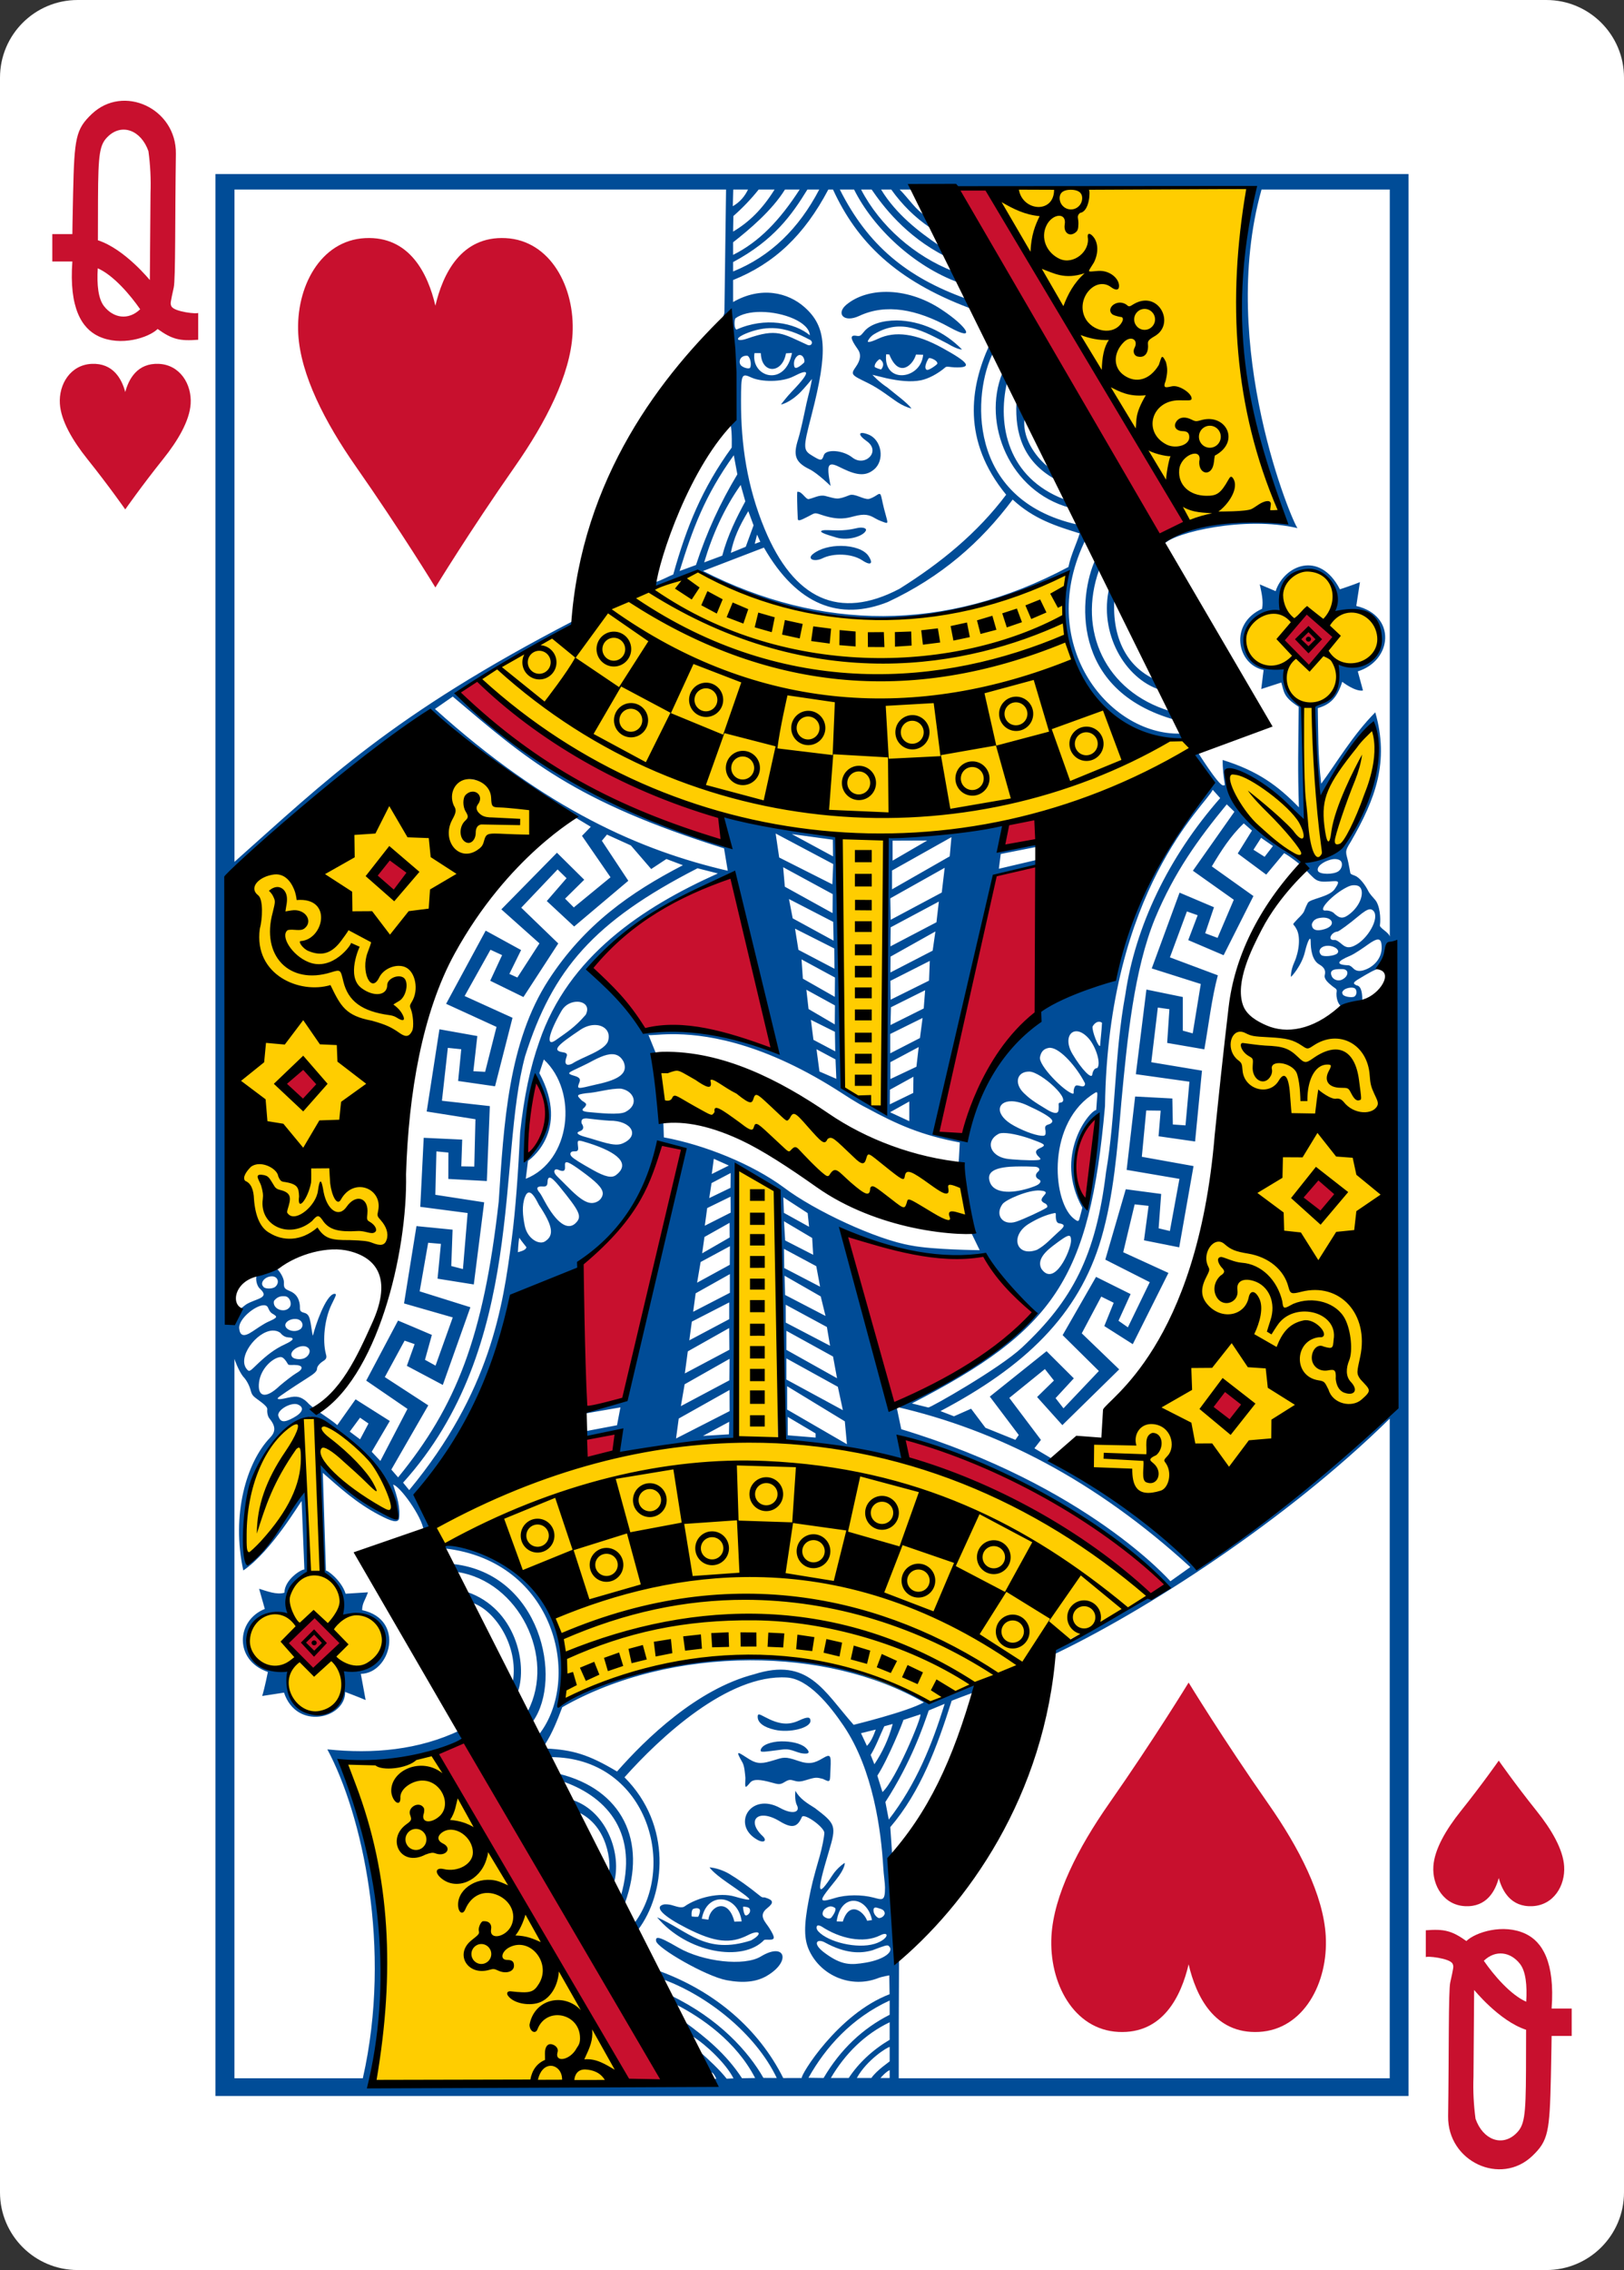 <svg width="63" height="88" viewBox="0 0 63 88" fill="none" xmlns="http://www.w3.org/2000/svg">
<rect x="0" y="0" width="63" height="88" fill="#333333" stroke="none"/>
<g clip-path="url(#clip0)">
<path d="M59.987 -7.62939e-06H3.013C1.349 -7.62939e-06 0 1.347 0 3.01V84.99C0 86.653 1.349 88 3.013 88H59.987C61.651 88 63 86.653 63 84.99V3.01C63 1.347 61.651 -7.62939e-06 59.987 -7.62939e-06Z" fill="white"/>
<path d="M4.859 19.748C4.859 19.748 4.231 18.848 3.384 17.789C2.818 17.081 2.365 16.314 2.323 15.653C2.274 14.899 2.732 14.142 3.559 14.105C4.387 14.069 4.723 14.687 4.859 15.197C4.996 14.687 5.332 14.069 6.159 14.105C6.987 14.142 7.444 14.899 7.396 15.653C7.354 16.314 6.901 17.081 6.334 17.789C5.487 18.848 4.859 19.748 4.859 19.748Z" fill="#C8102E"/>
<path d="M58.141 68.252C58.141 68.252 57.513 69.152 56.666 70.211C56.1 70.919 55.647 71.686 55.605 72.347C55.556 73.101 56.014 73.858 56.842 73.895C57.669 73.932 58.005 73.313 58.141 72.803C58.278 73.313 58.614 73.932 59.441 73.895C60.269 73.858 60.726 73.101 60.678 72.347C60.636 71.686 60.183 70.919 59.616 70.211C58.769 69.152 58.141 68.252 58.141 68.252Z" fill="#C8102E"/>
<path d="M2.807 10.137H2.029V9.076H2.807C2.807 9.076 2.813 8.504 2.836 7.496C2.884 5.346 2.938 5.012 3.56 4.42C4.789 3.251 6.847 4.204 6.823 5.962C6.787 8.444 6.813 10.81 6.74 11.145C6.612 11.735 6.598 11.768 6.651 11.876C6.759 12.093 7.689 12.187 7.689 12.126V13.171C6.978 13.226 6.683 13.16 6.115 12.754C5.761 13.096 4.681 13.44 3.822 13.036C3.169 12.728 2.674 11.934 2.807 10.137H2.807ZM5.438 11.989C5.052 11.432 4.403 10.671 3.792 10.401C3.754 11.042 3.81 11.579 4.035 11.868C4.393 12.328 4.973 12.434 5.438 11.989V11.989ZM5.758 5.859C5.472 5.049 4.736 4.774 4.199 5.281C3.863 5.597 3.809 5.929 3.802 7.734C3.798 8.847 3.798 9.315 3.798 9.315C4.844 9.654 5.822 10.873 5.813 10.857L5.839 7.491C5.859 6.945 5.832 6.398 5.758 5.859H5.758Z" fill="#C8102E"/>
<path d="M60.192 77.863H60.971V78.924H60.192C60.192 78.924 60.186 79.496 60.164 80.504C60.116 82.654 60.062 82.988 59.44 83.58C58.211 84.749 56.153 83.796 56.177 82.038C56.212 79.556 56.187 77.19 56.259 76.855C56.388 76.265 56.401 76.232 56.349 76.124C56.241 75.907 55.311 75.813 55.311 75.874V74.829C56.021 74.774 56.316 74.84 56.885 75.246C57.239 74.904 58.319 74.56 59.178 74.964C59.831 75.272 60.326 76.066 60.192 77.863H60.192ZM57.562 76.011C57.947 76.568 58.596 77.329 59.207 77.599C59.245 76.958 59.19 76.421 58.965 76.132C58.606 75.672 58.027 75.566 57.562 76.011ZM57.242 82.141C57.528 82.951 58.263 83.226 58.801 82.719C59.137 82.403 59.19 82.071 59.198 80.266C59.202 79.153 59.202 78.686 59.202 78.686C58.156 78.346 57.178 77.127 57.186 77.142L57.161 80.509C57.14 81.055 57.168 81.602 57.241 82.141H57.242Z" fill="#C8102E"/>
<path d="M8.357 6.747V81.253H54.642V6.747H8.357ZM9.096 7.348H28.166L28.102 12.124C28.102 12.124 28.076 12.246 28.04 12.289C28.412 12.508 28.481 15.478 28.344 16.473C28.407 16.78 28.385 17.351 28.385 17.351C27.237 18.932 26.629 20.433 26.118 22.27C25.92 22.349 25.629 22.512 25.423 22.568L25.365 22.818C25.815 22.57 27.092 22.164 27.092 22.164C32.781 24.953 36.962 24.27 41.436 22.198C40.834 24.99 42.076 28.666 45.903 28.66C46.027 28.621 45.078 26.488 44.849 26.359C43.616 25.822 43.108 24.56 43.24 23.113L43.035 22.768C42.615 24.526 43.627 26.311 45.015 26.747L45.388 27.566C42.872 26.807 41.8 24.437 42.638 22.094C42.201 20.138 41.613 19.879 41.278 19.355C39.09 18.515 38.683 16.477 39.065 14.829C39.108 14.517 38.36 13.368 38.379 13.383C37.629 15.017 37.315 17.084 39.032 19.178C37.921 20.658 36.49 21.828 34.889 22.828C32.55 24.056 30.794 23.229 29.664 20.51C28.986 18.878 28.743 17.25 28.746 15.546C28.75 14.491 28.762 14.459 29.155 14.638C29.524 14.806 30.325 14.83 30.803 14.582C31.082 14.437 31.236 14.392 31.265 14.445C31.305 14.516 31.12 14.763 30.714 15.183C30.521 15.383 30.295 15.682 30.295 15.682C30.295 15.682 30.619 15.635 31.051 15.204C31.209 15.046 31.501 14.69 31.501 14.69C31.501 14.69 31.427 15.102 31.362 15.322C31.337 15.406 31.257 15.761 31.185 16.11C31.112 16.46 31.013 16.87 30.964 17.023C30.772 17.629 30.824 17.91 31.402 18.19C31.706 18.337 32.227 18.84 32.223 18.84C32.223 18.84 32.098 18.289 32.145 18.112C32.2 17.899 32.452 18.05 32.708 18.173C33.275 18.445 33.605 18.453 33.909 18.197C34.329 17.845 34.209 17.053 33.69 16.846C33.309 16.695 33.243 16.835 33.623 17.102C34.193 17.502 33.55 18.119 33.066 17.736C32.687 17.437 32.029 17.403 31.956 17.653C31.886 17.889 31.814 17.846 31.552 17.692C31.145 17.452 31.142 17.41 31.483 16.089C32.13 13.586 32.066 12.667 31.209 11.907C30.575 11.344 29.527 11.083 28.439 11.709V10.856C30.035 10.215 31.196 9.124 32.133 7.348H32.315C33.247 9.377 34.755 10.865 37.589 11.935C37.836 12.073 37.139 10.345 36.987 10.519C35.483 9.934 34.142 8.768 33.404 7.348H33.814C34.246 7.976 35.121 9.151 36.68 9.942C36.753 9.568 35.678 7.872 35.437 7.348H48.502C48.088 10.548 47.504 13.972 49.802 20.205C48.724 19.636 44.403 20.848 45.164 21.088C45.545 20.645 48.299 19.991 50.336 20.474C50.168 20.328 47.229 13.456 48.938 7.348H53.914V36.315C53.896 36.148 53.494 35.97 53.532 35.862C53.57 35.593 53.529 35.09 53.341 34.878C53.262 34.789 53.134 34.649 53.083 34.547C52.955 34.29 52.744 34.025 52.576 33.953C52.492 33.917 52.395 33.898 52.383 33.84C52.371 33.785 52.343 33.607 52.307 33.442C52.218 33.031 52.138 33.043 52.399 32.634C53.363 30.966 53.899 29.527 53.351 27.614C52.478 28.493 51.846 29.58 51.253 30.382C51.121 29.235 51.14 28.37 51.121 27.451C51.586 27.317 51.868 27.068 52.069 26.43C52.069 26.43 52.568 26.823 52.874 26.767L52.673 26.026C54.008 25.614 54.191 23.861 52.614 23.491L52.756 22.568C52.502 22.673 51.979 22.845 51.979 22.845C51.186 21.311 49.808 21.927 49.486 22.917L48.87 22.654C48.937 22.968 49.017 23.286 48.96 23.601C47.668 24.179 47.987 25.763 49.019 25.971L48.928 26.711L49.705 26.459C49.818 26.806 49.761 27.007 50.381 27.399C50.365 28.949 50.341 29.919 50.389 31.297C49.58 30.464 48.8 29.886 47.431 29.461C47.431 29.461 47.419 29.794 47.498 30.302C47.525 30.469 47.52 30.445 47.441 30.444C47.264 30.44 46.426 29.098 46.426 29.098C45.049 32.004 42.892 36.688 40.087 39.461C38.562 40.969 37.789 42.624 37.393 44.049C37.393 44.049 36.81 44.059 36.286 43.936C36.975 40.649 38.529 33.965 38.529 33.965C38.529 33.965 39.621 33.653 40.26 33.584L40.254 33.326L38.749 33.678L38.822 33.105L40.241 32.825L40.237 32.689L38.735 32.891L38.98 31.938C38.98 31.938 35.607 32.436 34.398 32.399C34.475 36.107 34.184 39.188 34.34 43.184L32.691 42.179C32.544 39.397 32.501 32.369 32.501 32.369L27.947 31.65L28.098 32.754C24.323 31.249 20.536 29.865 17.748 26.923C19.464 25.598 22.33 24.285 22.33 24.285L22.235 24.073C15.191 27.726 12.635 30.263 9.096 33.411L9.096 7.348ZM28.445 7.348H29.018C28.892 7.608 28.709 7.833 28.428 7.994L28.445 7.348ZM29.431 7.348H30.048C29.567 8.117 29.056 8.614 28.439 8.978L28.45 8.375C28.807 8.061 29.147 7.706 29.431 7.348V7.348ZM30.451 7.348H31.021C30.248 8.542 29.455 9.373 28.439 9.881V9.393C29.067 8.902 29.956 8.151 30.451 7.348V7.348ZM31.321 7.348H31.781C30.989 8.865 29.885 9.942 28.439 10.524V10.16C30.023 9.311 30.716 8.334 31.321 7.348V7.348ZM32.58 7.348H33.132C33.891 8.864 35.468 10.329 37.199 10.958L37.464 11.573C35.181 10.749 33.67 9.517 32.58 7.348V7.348ZM34.18 7.348H34.575C34.991 7.93 35.494 8.433 36.082 8.826L36.44 9.523C35.647 8.986 34.761 8.304 34.18 7.348V7.348ZM34.901 7.348H35.342L35.926 8.38C35.537 8.16 35.242 7.683 34.901 7.348ZM34.394 11.315C33.789 11.312 33.238 11.48 32.84 11.807C32.418 12.152 32.728 12.529 33.334 12.246C34.366 11.764 35.552 11.981 36.831 12.685C37.909 13.278 37.531 12.661 36.526 12.001C35.837 11.542 35.08 11.318 34.394 11.315ZM29.528 12.092C30.396 12.099 31.39 12.486 31.415 12.998C30.839 12.514 29.682 12.278 28.572 12.776C28.487 12.758 28.474 12.454 28.525 12.343C28.764 12.165 29.133 12.089 29.528 12.092ZM34.785 12.422C34.236 12.422 33.734 12.567 33.502 12.877C33.383 13.024 33.352 13.04 33.221 13.018C32.966 12.976 32.98 13.124 33.271 13.531C33.413 13.728 33.39 13.952 33.201 14.22C32.984 14.527 33.028 14.535 33.672 14.85C33.904 14.964 34.114 15.099 34.318 15.241C34.686 15.49 34.939 15.731 35.362 15.837C35.167 15.588 34.766 15.307 34.427 15.024C34.085 14.8 33.845 14.53 33.845 14.53C33.845 14.53 34.249 14.628 34.39 14.663C34.862 14.765 35.329 14.822 35.725 14.742C36.009 14.685 36.379 14.495 36.684 14.231C36.762 14.195 36.839 14.233 37.028 14.241C37.749 14.269 37.59 14.056 36.553 13.487C35.527 12.924 34.723 12.822 34.067 13.131C33.789 13.261 33.63 13.294 33.671 13.211C33.713 13.125 33.79 13.025 33.915 12.952C34.975 12.314 35.827 12.843 36.762 13.322C37.163 13.563 37.319 13.549 37.319 13.549C36.642 12.85 35.694 12.431 34.785 12.422V12.422ZM29.975 12.72C30.507 12.732 30.961 12.932 31.395 13.161C31.574 13.232 31.494 13.438 31.33 13.373C30.351 12.931 30.154 12.716 28.987 13.125C28.601 13.26 28.449 13.14 28.922 12.936C29.309 12.774 29.656 12.713 29.975 12.72V12.72ZM30.724 13.681C30.459 15.036 29.117 14.619 29.269 13.688L29.515 13.69C29.535 14.508 30.35 14.502 30.49 13.698L30.724 13.681ZM38.523 13.684L38.884 14.461C38.094 16.417 39.166 19.051 41.498 19.683C41.443 19.703 41.808 20.288 41.801 20.337C37.423 19.363 37.76 15.166 38.523 13.684ZM34.377 13.735L34.499 13.742C34.877 14.686 35.426 14.143 35.533 13.745L35.812 13.752C35.727 14.73 34.252 14.896 34.377 13.735V13.735ZM31.002 13.763C31.179 13.742 31.239 14.009 31.19 14.058C31.176 14.072 30.852 14.389 30.812 14.202C30.755 13.93 30.928 13.776 31.002 13.763ZM28.96 13.79C28.975 13.79 28.99 13.791 29.006 13.793C29.116 13.877 29.158 14.128 29.1 14.258C29.035 14.326 28.772 14.233 28.721 14.132C28.643 13.984 28.735 13.789 28.96 13.79V13.79ZM36.06 13.88C36.146 13.884 36.384 13.987 36.361 14.102C36.355 14.131 36.025 14.377 35.95 14.336C35.806 14.26 36.005 13.907 36.033 13.886C36.038 13.882 36.048 13.88 36.06 13.88V13.88ZM34.126 13.923C34.129 13.922 34.13 13.922 34.131 13.923C34.157 13.942 34.368 14.074 34.188 14.318C34.176 14.335 33.936 14.25 33.932 14.221C33.913 14.079 34.093 13.933 34.126 13.923H34.126ZM39.43 15.638C39.377 16.763 39.669 17.854 40.889 18.555L40.627 18.073C40.314 17.822 39.658 17.107 39.74 16.255L39.43 15.638ZM28.466 17.648L28.604 18.388C27.932 19.511 27.422 20.614 26.999 21.903L26.364 22.136C26.869 20.51 27.334 19.221 28.466 17.648ZM28.734 18.8L28.913 19.436C28.583 20.047 28.231 20.738 28.018 21.541L27.317 21.802C27.632 20.737 28.094 19.702 28.734 18.8V18.8ZM30.958 19.064C30.948 19.064 30.937 19.064 30.927 19.067C30.919 19.192 30.921 19.539 30.948 20.11C30.953 20.218 31.058 20.173 31.356 20.019C31.616 19.886 31.589 19.865 31.841 19.95C32.538 20.19 32.856 20.085 33.128 20.015C33.544 19.907 33.713 19.951 33.955 20.096C34.088 20.176 34.27 20.235 34.305 20.249C34.497 20.319 34.424 20.234 34.293 19.714C34.146 19.13 34.209 19.065 33.976 19.217C33.925 19.251 33.777 19.333 33.697 19.343C33.494 19.367 33.155 19.117 32.953 19.196C32.463 19.389 32.468 19.338 32.013 19.226C31.786 19.17 31.568 19.309 31.371 19.348C31.258 19.362 31.115 19.062 30.958 19.064L30.958 19.064ZM39.285 19.366C40.112 20.129 40.962 20.39 41.884 20.678C41.773 21.058 41.551 21.484 41.447 21.98C36.647 24.531 31.824 24.451 27.274 22.135L29.635 21.228C30.925 23.474 32.579 24.074 34.438 23.339C36.515 22.368 38.053 21.016 39.285 19.366V19.366ZM29.029 19.815L29.233 20.366L28.93 21.196L28.351 21.432C28.461 20.866 28.675 20.401 29.029 19.815V19.815ZM33.367 20.454C33.223 20.461 33.006 20.558 32.511 20.561C32.244 20.562 32.033 20.538 31.93 20.559C31.714 20.603 31.966 20.7 32.449 20.839C32.931 20.977 33.521 20.769 33.594 20.558C33.612 20.507 33.549 20.445 33.367 20.454V20.454ZM29.369 20.725L29.495 21.004L29.279 21.083L29.369 20.725ZM42.13 20.883L42.488 21.703C41.867 23.054 41.455 26.758 45.599 27.91L45.78 28.44C42.959 28.496 40.133 24.89 42.13 20.883V20.883ZM32.639 21.162C32.234 21.158 31.81 21.259 31.537 21.477C31.29 21.674 31.592 21.798 31.913 21.64C32.329 21.437 33.023 21.453 33.431 21.71C33.742 21.924 33.905 21.886 33.697 21.561C33.533 21.305 33.098 21.167 32.639 21.162ZM50.657 22.104C51.455 22.101 52.352 23.037 51.534 23.929C54.158 22.815 54.217 26.197 51.885 25.748C52.008 27.201 50.974 27.338 50.968 27.338C51.027 28.564 51.174 31.072 51.174 31.072C51.174 31.072 52.209 28.862 53.31 28.102C53.665 29.871 52.704 31.776 51.984 32.845C51.538 33.487 50.483 33.15 50.579 33.585C50.6 33.681 50.771 33.853 50.942 34.016C51.052 34.121 51.165 34.187 51.422 34.178C51.872 34.163 52.048 34.071 51.779 34.465C51.566 34.776 50.818 34.841 50.733 35.003C50.537 35.38 50.672 35.296 50.336 35.627C50.08 35.91 50.169 35.766 50.285 35.999C50.469 36.299 50.393 36.898 50.211 37.302C50.062 37.631 50.079 37.865 50.079 37.865C50.082 37.892 50.496 37.435 50.621 36.907C50.725 36.468 50.846 36.247 50.846 36.493C50.846 36.804 50.898 37.226 51.177 37.387C51.397 37.514 51.429 37.641 51.392 37.798C51.354 37.959 51.526 38.102 51.696 38.238C51.736 38.278 51.87 38.33 51.855 38.416C51.81 38.686 51.919 39.004 52.115 39.055C52.202 39.099 52.758 39.051 52.85 38.736C52.841 38.636 52.85 38.223 52.627 38.199C52.471 38.127 52.487 38.084 52.724 37.942C53.078 37.729 53.336 37.577 53.511 37.544C53.745 37.512 53.969 37.256 53.969 37.256L54.014 54.232C51.914 56.395 49.611 58.546 46.575 60.662C44.81 59.183 42.882 57.686 40.835 56.565L40.128 56.145L40.381 55.819L39.154 54.191L40.535 53.073L40.885 53.518L40.232 54.157L41.212 55.247L43.417 53.085L41.965 51.688L42.721 50.264L43.204 50.503L42.839 51.406L43.944 52.108L45.327 49.346L43.573 48.544L44.017 46.688L44.558 46.746L44.379 48.082L45.745 48.354L46.301 45.204L44.295 44.844L44.466 43.048L45.026 43.055L44.944 44.048L46.361 44.251L46.628 41.505L44.662 41.178L44.916 39.059L45.365 39.123L45.278 40.43L46.72 40.678C46.879 39.791 47.008 38.678 47.244 37.809L45.385 37.113L46.044 35.333L46.461 35.48L46.096 36.444L47.468 37.03L48.625 34.736L47.01 33.586C47.371 32.982 47.733 32.408 48.25 31.919L48.568 32.197L48.016 33.086L49.12 33.905L49.814 33.073C50.045 33.194 50.441 33.52 50.441 33.52L50.487 33.352C49.931 33.036 47.556 31.27 47.562 29.88C48.982 30.149 49.705 30.974 50.681 31.925C50.596 30.427 50.475 28.905 50.541 27.388C49.983 26.999 49.771 26.497 49.833 25.865C47.994 26.229 47.557 23.749 49.737 23.744C49.61 22.548 50.11 22.106 50.657 22.104V22.104ZM17.564 27.003C20.428 29.429 22.257 31.06 28.088 32.887L28.232 33.756C24.879 32.978 21.221 31.401 16.873 27.484L17.564 27.003ZM16.701 27.563C18.515 29.266 20.375 30.564 22.257 31.652L22.918 32.051L22.577 32.403L23.684 34.008L22.26 35.177L21.921 34.837L22.664 34.104L21.606 33.057L19.449 35.252L20.927 36.57L20.07 37.895L19.76 37.754L20.215 36.83L18.841 36.077L17.306 38.914L19.261 39.809L18.82 41.55L18.363 41.527L18.517 40.163L17.047 39.901L16.553 43.089L18.444 43.388L18.399 45.224L17.895 45.215L17.93 44.178L16.437 44.108L16.304 46.784L18.141 47.024L17.959 49.196L17.506 49.079L17.557 47.669L16.156 47.531L15.674 50.529L17.564 51.071L16.896 52.94L16.486 52.714L16.754 51.749C16.41 51.598 15.441 51.193 15.441 51.193L14.207 53.521L15.807 54.617L14.755 56.636L14.42 56.279L15.122 55.086L13.793 54.246L13.085 55.246C12.764 54.965 12.136 54.615 11.915 54.354C11.68 54.138 11.501 54.105 11.197 54.177C10.958 54.234 10.728 54.277 10.781 54.192C10.807 54.15 11.261 53.843 11.955 53.4C12.149 53.276 12.302 53.169 12.299 53.058C12.296 52.975 12.405 52.844 12.545 52.759C12.7 52.665 12.665 52.577 12.64 52.479C12.506 51.956 12.591 51.14 12.853 50.59C13.028 50.222 13.083 50.156 12.969 50.156C12.631 50.199 12.219 51.43 12.14 51.777C12.114 51.749 12.077 51.425 12.053 51.3C12.01 51.075 11.978 50.934 11.798 50.891C11.583 50.84 11.651 50.736 11.629 50.574C11.594 50.31 11.47 50.142 11.245 50.049C11.029 49.959 11.005 49.923 11.015 49.706C11.015 49.536 10.838 49.249 10.707 49.157L9.958 49.423C9.899 49.622 9.977 49.88 10.101 49.974C10.477 50.33 9.926 50.335 9.549 50.567C9.447 50.633 9.325 50.778 9.243 50.73C8.423 50.444 8.998 37.786 8.843 34.014C10.851 31.923 16.701 27.563 16.701 27.563V27.563ZM47.046 30.617L47.335 30.939C45.302 33.251 44.04 35.944 43.658 38.542C43.225 40.87 43.291 43.207 42.906 45.44C42.513 48.681 41.607 50.405 39.64 52.244C38.775 53.052 36.086 54.578 36.012 54.563L35.375 54.405C40.891 51.565 42.269 49.607 42.866 42.885C42.983 34.452 46.797 31.185 47.046 30.617V30.617ZM47.588 31.182H47.59L47.886 31.468L46.276 33.755L47.863 34.88L47.233 36.358L46.753 36.178L47.094 35.17L45.759 34.604L44.68 37.542L46.582 38.145L46.269 40.059L45.885 39.954V38.65L44.473 38.361L44.063 41.642L46.142 41.933L45.989 43.626L45.498 43.592L45.479 42.584L44.036 42.507L43.706 45.351L45.754 45.7L45.383 47.721L44.947 47.617L45.045 46.284L43.672 46.102L42.878 48.831L44.603 49.705L43.754 51.455L43.39 51.2L43.86 50.166L42.519 49.499L41.223 51.758L42.629 53.148L41.256 54.595L40.949 54.2L41.657 53.433L40.599 52.38L38.398 54.14L39.521 55.629L39.389 55.817L38.228 55.349L37.672 54.61L37.008 54.904L36.483 54.702C39.735 52.987 41.851 50.999 42.724 48.001C43.204 46.343 43.347 44.534 43.502 42.711C43.73 40.273 43.988 37.602 44.812 35.593C45.56 33.806 46.469 32.546 47.589 31.182H47.588ZM30.09 32.312L32.323 33.496L32.29 34.282L30.227 33.242L30.09 32.312ZM30.718 32.334L32.31 32.553L32.316 33.198L30.718 32.334ZM23.546 32.354L24.474 32.775L25.262 33.689L25.852 33.3L26.492 33.541C24.469 34.587 22.674 35.838 21.276 37.996C19.718 40.402 19.545 43.551 19.346 46.591C18.755 51.832 17.707 54.499 15.444 57.272L15.181 56.969L16.614 54.48L14.928 53.384L15.696 51.971L16.084 52.106L15.783 52.948L17.178 53.688L18.248 50.677L16.28 50.06L16.61 48.176L17.105 48.22L16.974 49.569L18.38 49.793L18.783 46.609L16.888 46.317L16.93 44.635L17.395 44.68L17.392 45.703L18.886 45.784L19.002 42.879L17.144 42.672L17.373 40.621L17.893 40.675L17.773 41.905L19.204 42.111L19.882 39.456L18.024 38.612L19.027 36.818L19.478 37.026L19.017 38.02L20.306 38.651L21.657 36.574L20.221 35.188L21.631 33.704L21.978 34.045L21.212 34.93L22.273 35.917L24.374 34.144L23.348 32.593L23.546 32.354ZM36.909 32.453L36.843 33.197L34.605 34.475V33.746L36.909 32.453ZM48.922 32.479L49.381 32.797L49.058 33.215L48.626 32.941L48.922 32.479ZM35.968 32.584L34.627 33.363V32.589L35.968 32.584ZM51.737 33.304C51.866 33.294 51.966 33.328 52.012 33.378C52.101 33.475 52.058 33.679 51.923 33.774C51.725 33.913 51.181 33.904 51.127 33.76C51.064 33.591 51.335 33.405 51.598 33.331C51.647 33.317 51.694 33.308 51.737 33.304V33.304ZM30.381 33.618L32.304 34.662L32.297 35.397L30.446 34.374L30.381 33.618ZM36.647 33.641L36.534 34.6L34.553 35.656L34.537 34.825L36.647 33.641ZM27.059 33.659L27.848 33.86C24.928 35.17 22.042 37.07 20.919 40.386C20.568 41.378 20.332 42.482 20.178 43.896C20.106 45.387 20.006 46.863 19.844 48.098C19.511 50.642 19.033 53.947 15.874 57.765L15.637 57.476C20.416 52.181 19.278 44.956 20.373 40.934C21.438 37.587 23.023 35.727 27.059 33.659V33.659ZM52.523 34.316C52.555 34.316 52.589 34.319 52.627 34.325C52.96 34.376 52.887 34.998 52.385 35.41C52.106 35.639 51.977 35.607 51.77 35.423C51.71 35.342 51.534 35.283 51.406 35.299C51.099 35.298 51.708 34.667 52.243 34.397C52.35 34.343 52.427 34.316 52.523 34.316V34.316ZM30.607 34.852L32.322 35.737L32.338 36.466L30.751 35.6L30.607 34.852ZM36.421 34.95L36.328 35.752L34.542 36.687L34.552 35.948L36.421 34.95ZM53.134 35.25C53.194 35.244 53.24 35.267 53.283 35.315C53.526 35.588 53.063 36.414 52.539 36.662C52.337 36.757 52.213 36.741 52.046 36.596C51.964 36.525 51.844 36.433 51.775 36.44C51.474 36.471 51.64 36.133 51.882 36.113C51.949 36.107 52.369 35.791 52.687 35.525C52.9 35.347 53.035 35.259 53.134 35.25V35.25ZM51.319 35.572C51.699 35.562 51.836 35.879 51.387 36.018C51.068 36.117 50.889 36.047 50.89 35.83C50.957 35.608 51.151 35.583 51.319 35.572V35.572ZM30.842 36L32.364 36.768L32.371 37.554L30.973 36.821L30.842 36ZM36.287 36.109L36.181 36.853L34.542 37.699L34.547 37.084L36.287 36.109ZM53.465 36.421C53.569 36.427 53.599 36.543 53.599 36.749C53.599 37.091 53.372 37.407 53.035 37.561C52.787 37.674 52.613 37.665 52.49 37.532C52.434 37.471 52.356 37.422 52.316 37.421C51.786 37.4 51.871 37.263 52.378 37.05C52.556 36.975 52.907 36.731 53.073 36.611C53.26 36.477 53.385 36.416 53.465 36.421V36.421ZM51.522 36.663C51.782 36.664 52.011 36.849 51.867 36.968C51.755 37.06 51.337 37.105 51.254 37.021C51.097 36.862 51.237 36.662 51.522 36.663ZM31.094 37.192L32.391 37.895L32.384 38.643L31.146 37.939L31.094 37.192ZM36.07 37.25L36.04 38.015L34.55 38.754L34.541 38.024L36.07 37.25ZM52.09 37.568C52.342 37.586 52.311 37.831 52.107 37.95C51.955 38.056 51.758 38 51.678 37.876C51.496 37.53 51.908 37.572 52.09 37.568H52.09ZM52.384 38.287C52.476 38.279 52.562 38.297 52.593 38.353C52.655 38.466 52.615 38.59 52.532 38.638C52.422 38.684 52.135 38.635 52.091 38.551C52.054 38.483 52.062 38.446 52.133 38.376C52.191 38.329 52.291 38.295 52.384 38.287ZM31.282 38.368L32.39 38.976L32.383 39.711L31.366 39.116L31.282 38.368ZM35.888 38.387L35.834 39.094L34.545 39.737L34.563 39.047L35.888 38.387ZM22.396 38.833C22.672 38.836 22.885 39.02 22.723 39.336C22.296 39.83 21.997 40.011 21.551 40.328C21.155 40.604 21.293 40.029 21.787 39.18C21.928 38.937 22.181 38.83 22.396 38.833V38.833ZM35.79 39.462L35.688 40.24L34.535 40.833V40.083L35.79 39.462ZM31.457 39.535L32.389 39.999L32.402 40.757L31.556 40.31L31.457 39.535ZM42.659 39.61C42.691 39.614 42.722 39.627 42.75 39.651C42.734 40.005 42.696 40.23 42.678 40.534C42.627 40.651 42.355 39.977 42.384 39.795C42.455 39.666 42.563 39.597 42.659 39.61V39.61ZM23.062 39.735C23.439 39.728 23.711 39.987 23.584 40.371C23.437 40.741 22.586 40.974 22.203 41.23C21.951 41.355 21.89 41.219 21.968 41.001C22.004 40.9 22.032 40.821 21.84 40.793C21.375 40.724 21.659 40.497 22.51 39.923C22.697 39.797 22.891 39.738 23.062 39.735ZM41.751 39.978C41.884 39.976 42.049 40.055 42.219 40.24C42.512 40.56 42.724 41.233 42.564 41.408C42.442 41.394 42.381 41.576 42.375 41.649C42.356 41.861 41.971 41.474 41.607 40.864C41.314 40.373 41.457 39.981 41.751 39.978V39.978ZM26.055 40.091C27.204 40.083 29.397 40.322 32.434 42.233C32.821 42.477 33.208 42.746 33.646 42.963C34.798 43.588 35.748 44.011 37.233 44.289L37.191 45.062C37.435 45.927 37.5 47.156 37.657 47.746L38.005 48.464C38.005 48.464 36.183 48.448 35.355 48.284C34.02 48.066 31.584 46.928 30.407 46.033C29.184 45.131 27.336 44.381 25.753 44.091L25.731 43.426C25.731 43.426 25.573 41.151 25.447 40.839L25.156 40.12C25.228 40.149 25.533 40.095 26.055 40.091V40.091ZM35.639 40.59L35.551 41.353L34.54 41.83V41.176L35.639 40.59ZM40.752 40.62C41.145 40.647 41.782 41.38 42.089 41.993C42.103 42.076 42.052 42.124 41.971 42.114C41.779 42.078 41.708 42.009 41.654 42.249C41.64 42.309 41.675 42.417 41.609 42.397C41.266 42.296 40.284 41.3 40.344 40.982C40.39 40.743 40.511 40.657 40.677 40.624C40.701 40.619 40.726 40.618 40.752 40.62V40.62ZM31.675 40.675L32.412 41.069L32.444 41.822L31.789 41.538L31.675 40.675ZM23.768 40.867C23.94 40.875 24.087 40.958 24.193 41.163C24.366 41.588 24.059 41.845 23.148 42.037C22.356 42.226 22.372 42.238 22.483 41.943C22.556 41.746 22.312 41.724 22.175 41.672C21.944 41.584 22.133 41.557 22.798 41.224C23.13 41.048 23.482 40.854 23.768 40.867V40.867ZM21.096 41.071C22.439 42.317 22.149 45.003 20.397 45.697L20.482 45.002C20.482 45.002 22.155 43.89 20.923 41.601C20.979 41.424 21.037 41.247 21.096 41.071V41.071ZM39.927 41.541C40.381 41.542 41.656 42.706 41.113 42.748C41.049 42.753 41.071 42.836 41.071 42.889C41.071 42.942 41.068 43.043 41.053 43.081C41.014 43.182 40.865 43.162 40.636 43.026C40.056 42.68 39.924 42.571 39.724 42.38C39.329 42.004 39.441 41.539 39.927 41.541H39.927ZM35.435 41.741L35.427 42.369L34.518 42.811L34.523 42.244L35.435 41.741ZM24.09 42.203C24.589 42.288 24.815 42.815 24.264 43.105C24.02 43.234 23.215 43.144 22.841 43.111C22.419 43.074 22.669 42.948 22.692 42.91C22.749 42.814 22.794 42.799 22.574 42.667C22.399 42.482 22.299 42.437 22.737 42.38C23.202 42.351 23.652 42.188 24.09 42.203V42.203ZM42.535 42.341C42.579 42.34 42.575 42.415 42.556 42.61L42.526 43.029C42.248 43.073 40.864 44.803 41.988 46.816L41.894 47.173C41.851 47.35 41.837 47.376 41.691 47.267C40.848 46.681 40.575 43.7 42.321 42.467C42.434 42.392 42.499 42.343 42.534 42.341H42.535ZM39.249 42.691C39.412 42.694 39.611 42.74 39.839 42.844C40.371 43.087 40.724 43.284 40.806 43.414C40.857 43.494 40.778 43.561 40.67 43.592C40.541 43.63 40.525 43.684 40.56 43.837C40.56 43.926 40.582 44.024 40.471 44.03C40.266 44.041 39.808 43.896 39.345 43.645C38.562 43.222 38.668 42.68 39.249 42.691V42.691ZM35.274 42.7V43.463L34.528 43.117L35.274 42.7ZM22.759 43.356C23.056 43.389 23.331 43.425 23.645 43.445C24.496 43.431 24.85 44.03 24.146 44.329C23.819 44.468 23.297 44.232 22.664 44.063C22.411 43.991 22.324 43.911 22.491 43.853C22.647 43.8 22.66 43.692 22.563 43.548C22.54 43.404 22.585 43.352 22.759 43.356V43.356ZM42.531 43.356C42.411 44.538 42.312 45.459 42.135 46.615C42.005 46.564 41.087 44.385 42.531 43.356ZM38.951 43.922C39.228 43.927 39.695 44.034 40.15 44.214C40.547 44.361 40.597 44.4 40.323 44.518C40.163 44.593 40.172 44.671 40.226 44.762C40.283 44.859 40.499 44.963 40.219 44.974C39.952 44.994 39.25 44.955 39.035 44.917C38.394 44.803 38.219 44.222 38.745 43.952C38.788 43.931 38.858 43.921 38.951 43.922H38.951ZM22.476 44.221C22.535 44.221 22.644 44.253 22.841 44.315C23.993 44.681 24.46 45.123 23.896 45.553C23.732 45.677 23.478 45.624 22.999 45.355C22.509 45.08 22.264 44.929 22.172 44.832C22.082 44.735 22.131 44.624 22.27 44.633C22.462 44.646 22.433 44.549 22.417 44.388C22.407 44.275 22.4 44.221 22.476 44.221V44.221ZM27.691 44.921L28.274 45.183L27.612 45.513L27.691 44.921ZM21.972 45.055C21.995 45.053 22.028 45.06 22.073 45.081C22.185 45.133 22.355 45.246 22.589 45.419C23.085 45.784 23.374 46.035 23.383 46.257C23.388 46.366 23.308 46.508 23.183 46.575C22.884 46.734 22.598 46.603 21.95 45.937C21.741 45.722 21.601 45.607 21.538 45.511C21.463 45.4 21.518 45.295 21.641 45.34C22.101 45.549 21.81 45.068 21.972 45.055V45.055ZM39.618 45.218C39.764 45.217 39.911 45.221 40.067 45.227C40.355 45.218 40.351 45.365 40.27 45.419C40.135 45.539 40.173 45.661 40.309 45.726C40.402 45.771 40.364 45.866 40.252 45.931C40.186 45.969 40.085 46.009 39.948 46.053C39.152 46.303 38.566 46.228 38.412 45.855C38.261 45.487 38.49 45.281 39.176 45.231C39.328 45.222 39.472 45.218 39.618 45.218V45.218ZM28.557 45.329L30.082 46.195L30.334 55.838C35.862 56.396 39.978 57.613 44.561 61.92C43.081 62.725 42.387 63.128 40.95 63.902L40.742 64.204C44.387 62.491 49.91 58.931 53.912 54.995V80.566H34.865C34.861 79.061 34.869 77.557 34.876 76.052C34.65 74.759 34.831 73.281 34.619 72.032L34.537 70.831C35.718 69.45 36.355 67.709 36.919 65.93C36.919 65.93 37.487 65.709 37.763 65.611L37.859 65.261C37.309 65.543 36.05 66.016 36.05 66.016C32.026 63.726 26.308 63.635 21.827 65.986C21.734 66.052 21.65 66.053 21.65 66.053C22.478 63.843 21.26 60.5 17.198 59.796L17.246 60.025C21.562 60.514 22.575 65.101 20.914 67.232C20.995 67.383 21.07 67.524 21.142 67.626C21.426 67.185 21.622 66.686 21.812 66.182C23.896 64.99 26.51 64.37 29.095 64.363C31.523 64.356 33.927 64.889 35.839 65.994C35.189 66.358 33.115 66.864 33.115 66.864C31.95 65.549 31.356 64.234 29.249 64.906C27.042 65.479 25.055 67.4 23.937 68.674C22.815 68.003 22.208 67.839 21.214 67.784C21.263 67.91 21.345 68.045 21.366 68.117C25.029 68.118 26.299 72.247 24.621 74.537C24.625 74.519 24.757 74.804 24.757 74.804C25.808 73.409 26.087 70.761 24.226 68.899C25.602 67.356 28.243 64.886 30.528 65.031C31.36 65.084 32.18 66.096 32.727 66.904C33.884 68.615 34.181 71.004 34.263 72.367C34.284 72.724 34.331 72.983 34.332 73.171C34.335 73.716 34.23 73.651 33.879 73.56C33.44 73.446 32.836 73.441 32.391 73.578C32.135 73.656 31.985 73.691 31.927 73.666C31.823 73.622 32.018 73.388 32.427 72.878C32.804 72.409 32.77 72.216 32.77 72.216C32.77 72.216 32.491 72.385 32.283 72.708C31.996 73.151 31.85 73.31 31.82 73.207C31.783 73.084 31.91 72.589 32.157 71.764C32.453 70.777 32.423 70.708 31.618 70.095C31.301 69.897 31.02 69.726 30.857 69.421C30.857 69.421 30.809 69.772 30.916 69.982C31.049 70.243 30.768 70.362 30.273 70.093C29.109 69.445 28.352 70.758 29.391 71.327C29.636 71.461 29.772 71.351 29.583 71.175C28.944 70.58 29.388 70.08 30.253 70.606C30.753 70.91 30.943 70.813 31.11 70.432C31.203 70.277 31.979 70.835 31.978 71.052C31.978 71.195 31.887 71.65 31.799 71.956C31.551 72.816 31.483 73.084 31.376 73.642C31.181 74.654 31.186 75.173 31.394 75.618C31.863 76.614 33.042 77.085 34.065 76.683C34.213 76.625 34.498 76.577 34.498 76.577L34.51 77.308C32.493 78.076 31.036 80.474 31.103 80.556L30.384 80.557C29.429 78.651 27.749 77.216 25.614 76.422C25.569 76.431 25.84 77.349 26.197 77.691C27.211 78.209 28.553 79.128 29.294 80.556L28.784 80.564C28.163 79.612 27.358 78.968 26.595 78.407C26.652 78.38 27.179 80.155 27.459 80.679L14.312 80.909C15.209 77.379 15.382 73.462 13.279 68.328C15.022 68.435 16.568 68.059 17.985 67.437L17.857 67.071C16.243 67.846 14.472 67.999 12.699 67.816C14.044 70.32 15.221 75.52 14.075 80.566H9.094V52.676C9.09 52.672 9.243 53.123 9.431 53.363C9.582 53.516 9.685 53.745 9.728 53.91C9.783 54.122 9.841 54.134 10.142 54.361C10.286 54.469 10.37 54.565 10.369 54.621C10.361 54.683 10.359 54.877 10.457 54.995C10.722 55.318 10.675 55.524 10.476 55.733C9.551 56.7 8.971 58.734 9.439 60.88C10.536 60.137 11.666 58.194 11.702 58.191L11.808 60.844C11.71 60.822 11.041 61.221 11.033 61.743C10.729 61.834 10.359 61.682 10.052 61.591L10.273 62.372C9.147 62.824 9.087 64.373 10.392 64.815C10.392 64.815 10.273 65.421 10.171 65.746L11.018 65.616C11.51 67.094 13.4 66.622 13.39 65.59C13.39 65.59 13.965 65.807 14.184 65.904L13.997 64.888C15.152 64.872 15.735 62.781 14.048 62.418C14.054 62.136 14.157 62.056 14.275 61.727L13.407 61.782C13.248 61.262 12.665 60.836 12.643 60.893L12.523 57.097C13.179 57.672 13.825 58.263 14.695 58.721C15.193 58.983 15.413 59.046 15.48 58.882C15.535 58.415 15.405 58.028 15.25 57.554C15.505 57.599 16.366 58.777 16.436 59.327C19.574 57.335 22.543 54.823 22.543 54.823L24.068 54.558L23.936 55.251L22.552 55.513L22.546 55.754L24.106 55.432L23.994 56.35C23.994 56.35 27.003 55.805 28.524 55.793C28.524 55.793 28.561 48.142 28.555 47.308C28.55 46.407 28.555 45.329 28.555 45.329L28.557 45.329ZM28.345 45.473L28.339 46.047L27.513 46.446L27.603 45.863L28.345 45.473ZM21.328 45.652C21.4 45.657 21.519 45.769 21.692 45.981C22.488 46.962 22.595 47.152 22.334 47.412C22.025 47.72 21.592 47.422 21.125 46.562C21.062 46.447 20.985 46.298 20.94 46.244C20.768 46.043 20.843 45.98 21.061 45.996C21.18 46.006 21.236 45.964 21.239 45.84C21.242 45.71 21.271 45.649 21.328 45.652V45.652ZM40.339 46.151C40.698 46.176 40.541 46.291 40.481 46.368C40.383 46.492 40.35 46.567 40.56 46.661C40.595 46.678 40.672 46.774 40.602 46.816C40.436 46.929 39.694 47.269 39.425 47.358C38.903 47.533 38.582 47.105 38.888 46.68C39.017 46.502 39.9 46.12 40.339 46.151V46.151ZM20.525 46.228C20.692 46.229 20.87 46.656 20.911 46.717C21.44 47.511 21.506 47.882 21.158 48.113C20.937 48.282 20.467 48.039 20.359 47.527C20.277 47.134 20.239 46.724 20.366 46.398C20.414 46.274 20.469 46.228 20.525 46.228H20.525ZM28.341 46.389L28.345 47.009L27.341 47.516L27.434 46.832L28.341 46.389ZM30.387 46.413L31.332 47.028L31.386 47.557L30.41 47.017L30.387 46.413ZM40.92 47.024C40.945 47.024 40.958 47.036 40.958 47.065C40.958 47.138 40.939 47.398 41.08 47.421C41.358 47.468 41.295 47.555 41.051 47.765C40.788 48 40.548 48.278 40.23 48.449C39.412 48.753 39.159 47.891 39.929 47.431C40.249 47.24 40.574 47.09 40.92 47.024V47.024ZM30.413 47.343L31.507 47.991L31.546 48.644L30.458 48.087L30.413 47.343ZM28.303 47.404L28.307 47.971L27.239 48.586L27.328 47.952L28.303 47.404ZM41.462 47.906C41.532 47.904 41.549 47.974 41.549 48.108C41.532 48.493 40.901 49.914 40.399 49.186C40.261 48.915 40.402 48.634 40.842 48.299C41.191 48.034 41.371 47.91 41.462 47.906ZM20.143 47.983C20.229 48.109 20.361 48.271 20.421 48.348C20.407 48.456 20.235 48.504 20.091 48.543C20.091 48.559 20.104 48.177 20.143 47.983V47.983ZM28.316 48.31L28.31 49.031L27.043 49.724L27.179 48.923L28.316 48.31ZM30.412 48.412L31.666 49.085L31.814 49.88L30.423 49.156L30.412 48.412ZM28.314 49.392V50.117L26.89 50.852L26.987 50.136L28.314 49.392ZM30.436 49.454L31.839 50.257L32.024 51.014L30.457 50.2L30.436 49.454ZM10.546 49.478C10.777 49.475 10.859 49.721 10.685 49.878C10.57 49.985 10.245 49.964 10.216 49.878C10.069 49.735 10.271 49.481 10.546 49.478ZM10.943 50.25C10.983 50.247 11.024 50.248 11.069 50.253C11.239 50.273 11.338 50.536 11.237 50.674C11.05 50.927 10.556 50.752 10.628 50.432C10.722 50.311 10.822 50.26 10.943 50.25V50.25ZM28.289 50.489V51.138L26.74 51.96L26.838 51.234L28.289 50.489ZM30.48 50.579L32.078 51.443L32.201 52.17L30.482 51.272L30.48 50.579ZM10.216 50.599C10.293 50.594 10.355 50.616 10.388 50.674C10.418 50.726 10.453 50.858 10.564 50.923C10.771 51.044 10.792 51.069 10.399 51.242C10.233 51.315 9.908 51.538 9.794 51.615C9.446 51.851 9.305 51.772 9.279 51.493C9.247 51.142 9.882 50.617 10.216 50.599V50.599ZM11.415 51.13C11.496 51.125 11.575 51.141 11.631 51.178C11.764 51.267 11.771 51.444 11.643 51.533C11.35 51.721 10.893 51.463 11.136 51.238C11.205 51.175 11.312 51.136 11.415 51.13H11.415ZM28.287 51.483L28.295 52.325L26.567 53.242L26.682 52.387L28.287 51.483ZM10.561 51.581C10.674 51.575 10.783 51.601 10.877 51.671C10.979 51.802 11.103 51.841 11.174 51.844C11.47 51.855 11.376 51.964 11.065 52.107C10.636 52.304 10.336 52.553 10.027 52.841C9.707 53.141 9.683 53.205 9.578 53.082C9.186 52.626 9.95 51.616 10.561 51.581ZM30.506 51.59L32.316 52.587L32.471 53.428L30.506 52.328V51.59ZM11.751 52.184C11.824 52.182 11.893 52.2 11.947 52.244C12.076 52.35 12.001 52.553 11.823 52.645C11.671 52.723 11.421 52.69 11.35 52.618C11.179 52.444 11.489 52.19 11.751 52.184V52.184ZM10.876 52.607C10.986 52.596 11.086 52.738 11.176 52.891C11.207 52.929 11.331 52.912 11.42 52.913C11.758 52.916 11.806 53.06 11.477 53.243C11.38 53.297 11.065 53.539 10.854 53.719C10.286 54.265 9.978 54.138 10.05 53.578C10.12 53.044 10.582 52.636 10.876 52.607V52.607ZM30.506 52.659L32.503 53.761L32.698 54.667L30.506 53.478V52.659ZM28.302 52.676L28.294 53.51L26.413 54.51L26.559 53.663L28.302 52.676ZM30.536 53.738L32.773 55.099L32.855 55.986L30.536 54.643V53.738ZM28.3 53.885L28.304 54.703L26.226 55.764L26.33 54.991L28.3 53.885ZM11.424 54.427C11.477 54.425 11.527 54.433 11.568 54.453C11.812 54.565 11.748 54.761 11.381 54.961C11.008 55.166 10.88 55.13 10.8 54.901C10.732 54.707 11.137 54.434 11.424 54.427V54.427ZM34.781 54.538C38.67 55.433 42.478 57.369 46.175 60.75L45.403 61.299C45.403 61.299 42.163 57.583 34.963 55.405L34.781 54.538ZM30.559 54.927L31.638 55.567L31.64 55.729L30.559 55.641L30.559 54.927ZM12.177 54.934C12.259 54.938 12.331 54.986 12.716 55.17C14.265 56.295 14.885 56.973 15.27 58.205C15.5 58.944 15.495 58.914 14.738 58.512C14.026 58.132 13.05 57.5 12.419 56.684C12.315 58.605 12.538 60.992 12.538 60.992C13.505 61.471 13.192 62.719 13.19 62.712C15.679 62.029 15.133 65.332 13.278 64.62C13.721 67.098 10.899 66.897 11.188 64.772C8.942 64.685 9.339 62.223 11.204 62.563C11.01 61.804 11.277 61.289 11.965 60.963L11.86 57.719C11.86 57.719 10.029 60.361 9.723 60.319C9.544 60.295 9.274 59.992 9.729 57.675C9.966 56.469 11.238 55 11.95 54.953C12.075 54.944 12.128 54.931 12.177 54.934L12.177 54.934ZM13.967 54.958L14.295 55.184L13.969 55.798L13.568 55.498L13.967 54.958ZM28.289 55.117L28.278 55.603L27.27 55.664L28.289 55.117ZM17.599 60.633C17.593 60.838 17.698 60.897 17.748 60.94C20.12 61.309 21.571 64.228 20.473 66.341C20.512 66.474 20.604 66.602 20.68 66.723C21.837 65.073 20.975 61.02 17.599 60.633V60.633ZM18.132 61.717C18.276 62.038 18.285 62.069 18.38 62.154C19.216 62.465 20.114 63.802 19.898 65.177C19.937 65.25 20.043 65.451 20.097 65.566C20.459 64.489 20.003 62.366 18.132 61.717V61.717ZM36.646 66.051C36.162 67.624 35.538 69.174 34.478 70.539L34.347 69.856C35.344 68.318 35.816 66.92 36.029 66.307L36.646 66.051ZM35.706 66.459C35.768 66.559 34.74 69.022 34.233 69.47L34.035 68.835C34.448 68.206 35.06 66.691 35.043 66.676L35.706 66.459ZM29.436 66.462C29.404 66.465 29.393 66.493 29.393 66.555C29.393 66.781 29.627 66.959 30.054 67.056C30.631 67.188 31.439 66.987 31.44 66.712C31.44 66.553 31.328 66.542 30.998 66.696C30.583 66.889 30.217 66.851 29.676 66.563C29.552 66.497 29.478 66.458 29.436 66.462V66.462ZM34.631 66.831C34.471 67.428 34.224 67.938 33.92 68.393L33.776 68.033C33.986 67.691 34.125 67.3 34.303 66.921L34.631 66.831ZM33.973 67.048C33.895 67.256 33.809 67.496 33.631 67.681L33.4 67.188L33.973 67.048ZM30.297 67.506C29.928 67.513 29.541 67.639 29.508 67.848C29.491 67.948 29.642 67.91 30.369 67.82C30.753 67.773 30.936 68.002 31.288 67.978C31.467 67.957 31.3 67.79 31.244 67.742C31.048 67.575 30.665 67.499 30.297 67.506ZM28.651 67.96C28.611 67.969 28.655 68.069 28.802 68.325C28.881 68.464 28.9 68.746 28.916 68.921C28.897 69.356 28.898 69.343 29.112 69.091C29.247 68.956 29.508 68.986 29.923 69.099C30.19 69.172 30.254 69.198 30.439 69.081C30.654 68.945 30.705 69.013 30.89 69.051C31.069 69.087 31.231 69.015 31.427 68.96C31.666 68.894 31.712 68.909 31.92 68.96C32.238 69.112 32.192 69.098 32.218 68.556C32.245 68.022 32.215 67.985 31.909 68.165C31.611 68.339 31.407 68.418 30.95 68.257C30.453 68.083 30.382 68.127 30.029 68.234C29.603 68.363 29.408 68.408 29.068 68.199C28.845 68.061 28.695 67.951 28.651 67.96V67.96ZM21.698 68.766L21.889 69.078C23.609 69.697 24.774 71.111 24.086 73.494L24.25 73.757C25.111 71.356 24.128 69.371 21.698 68.766V68.766ZM22.231 69.783L22.465 70.266C23.759 70.895 23.682 72.626 23.61 72.558L23.813 73.009C24.137 71.889 23.547 70.234 22.231 69.783V69.783ZM27.527 72.389C27.527 72.389 27.606 72.556 28.197 72.968C28.705 73.321 29.097 73.584 29.067 73.634C29.047 73.668 28.731 73.591 28.506 73.523C27.915 73.347 27.044 73.559 26.555 73.905C26.431 73.989 26.224 73.897 26.045 73.85C25.974 73.83 25.816 73.811 25.738 73.831C25.368 73.928 25.726 74.283 26.63 74.743C27.739 75.308 28.34 75.36 29.014 75.018C29.462 74.785 29.622 74.957 29.133 75.223C27.37 75.789 26.707 74.856 25.489 74.324C26.642 75.706 28.814 76.085 29.646 75.203C29.69 75.187 29.791 75.194 29.84 75.195C30.072 75.195 30.081 75.122 29.84 74.737C29.694 74.505 29.399 74.26 29.758 73.976C30.03 73.761 30.01 73.659 29.681 73.56C29.595 73.536 29.604 73.593 29.473 73.487C29.047 73.141 28.625 72.841 28.284 72.639C28.06 72.508 27.781 72.413 27.527 72.389V72.389ZM27.979 73.63C28.31 73.639 28.644 73.896 28.748 74.357C28.757 74.398 28.766 74.441 28.771 74.485L28.489 74.495C28.255 73.555 27.55 73.867 27.48 74.418L27.225 74.383C27.319 73.859 27.647 73.621 27.979 73.63V73.63ZM33.139 73.686C33.439 73.702 33.74 73.975 33.827 74.433L33.639 74.46C33.516 74.114 32.959 73.649 32.694 74.493L32.456 74.483C32.539 73.912 32.839 73.67 33.139 73.686V73.686ZM28.833 73.913C28.906 73.911 29.051 73.934 29.081 73.991C29.16 74.169 28.939 74.301 28.911 74.241C28.864 74.225 28.805 73.932 28.833 73.913ZM32.386 73.958C32.472 74.012 32.326 74.249 32.249 74.337C32.174 74.418 32.007 74.349 31.937 74.27C31.876 74.191 31.928 74.044 32.024 73.982C32.157 73.895 32.245 73.868 32.386 73.958ZM34.049 73.963C34.202 74.008 34.3 74.031 34.322 74.164C34.322 74.253 34.22 74.351 34.102 74.356C34.051 74.358 33.852 74.212 33.89 74.003C33.919 73.92 34.002 73.949 34.049 73.963V73.963ZM27.013 73.974C27.066 73.971 27.117 73.983 27.142 74.019C27.184 74.083 27.106 74.275 27.088 74.301C27.078 74.315 26.825 74.304 26.83 74.285C26.835 74.266 26.807 74.121 26.869 74.016C26.904 73.994 26.959 73.976 27.013 73.974V73.974ZM31.744 74.639C31.768 74.641 31.822 74.653 31.872 74.683C32.581 75.148 33.493 75.355 34.151 75.023C34.298 74.949 34.394 74.953 34.393 75.025C34.393 75.103 34.23 75.263 33.927 75.355C33.25 75.559 32.133 75.29 31.746 74.873C31.633 74.75 31.679 74.635 31.743 74.639L31.744 74.639ZM25.528 75.125C25.46 75.123 25.438 75.163 25.451 75.245C25.496 75.522 27.394 76.617 28.187 76.764C28.838 76.886 29.344 76.832 29.743 76.599C30.71 76.034 30.462 75.269 29.515 75.845C28.879 76.232 27.267 76.054 26.308 75.497C25.882 75.25 25.641 75.128 25.528 75.125V75.125ZM31.811 75.242C31.867 75.243 31.938 75.265 32.012 75.308C32.795 75.734 33.379 75.739 33.847 75.603C34.324 75.421 34.421 75.39 34.472 75.433C34.715 75.638 34.316 75.958 33.587 76.083C33.004 76.179 32.654 76.198 31.988 75.703C31.602 75.416 31.642 75.239 31.811 75.242V75.242ZM25.766 76.748C27.427 77.367 29.297 78.809 30.133 80.555L29.615 80.551C29.039 79.54 27.898 78.256 26.018 77.354C25.932 77.087 25.753 76.865 25.766 76.748V76.748ZM34.513 77.551V78.104C33.475 78.63 32.606 79.439 31.95 80.555L31.363 80.547C32.035 79.35 33.043 78.228 34.513 77.551V77.551ZM34.513 78.395V79.074C33.857 79.461 33.309 79.971 32.925 80.555H32.231C32.788 79.609 33.551 78.854 34.513 78.395ZM26.882 78.95C27.386 79.26 28.165 79.998 28.455 80.57L28.189 80.582C27.916 80.233 27.481 79.833 27.127 79.517C26.995 79.359 26.92 79.152 26.882 78.95V78.95ZM34.513 79.353C34.521 79.353 34.521 79.358 34.513 79.369V79.909C34.513 79.923 34.014 80.25 33.803 80.555H33.239C33.626 79.851 34.432 79.351 34.513 79.353V79.353ZM34.513 80.251V80.555L34.158 80.557C34.181 80.523 34.378 80.306 34.513 80.251V80.251ZM27.6 80.327C27.706 80.383 27.788 80.584 27.788 80.584L27.693 80.593L27.6 80.327Z" fill="#004C97"/>
<path d="M13.253 68.371C14.421 68.403 16.884 67.965 16.845 68.009C16.845 68.009 24.489 80.782 24.178 80.656C24.079 80.814 14.386 80.808 14.386 80.808C14.176 80.811 16.442 76.076 13.253 68.371V68.371ZM16.719 59.373C20.444 56.269 24.346 56.246 28.536 55.819L28.632 45.27L30.148 46.183L30.18 55.848C35.711 56.265 40.482 58.302 44.581 61.867C44.633 61.945 38.651 65.162 36.031 66.013C30.784 63.278 26.151 63.982 21.727 65.968C22.572 60.876 18.619 60.074 17.228 59.839C17.053 59.81 16.846 59.433 16.719 59.373V59.373ZM11.938 61.019C12.004 59.934 11.933 58.848 11.852 57.739C11.831 57.486 9.674 61.039 9.554 60.177C9.252 58.019 10.318 55.276 11.992 54.939C12.159 54.712 15.475 56.776 15.323 58.56C15.274 59.141 12.365 56.597 12.353 56.749C12.285 57.047 12.439 61.028 12.529 61.02C13.366 61.494 13.184 62.103 13.275 62.607C15.52 62.275 15.398 64.779 13.279 64.7C13.41 67.659 10.678 66.322 11.216 64.746C8.465 64.616 9.82 62.032 11.19 62.599C11.107 61.947 11.268 61.267 11.938 61.019H11.938ZM15.236 48.514L9.225 48.11L9.524 34.125C12.951 27.35 22.131 30.982 22.137 31.646C16.988 34.91 15.261 41.007 15.236 48.514V48.514ZM25.628 42.723L25.454 41.17C25.006 40.205 37.13 45.835 37.266 45.956L37.619 47.612C37.689 48.34 29.907 44.663 25.628 42.723ZM47.698 39.967C46.793 46.937 46.844 53.949 41.71 56.373C45.572 60.134 48.8 57.237 53.662 54.799C53.794 54.799 53.501 39.876 53.419 39.886C51.492 39.988 49.591 40.032 47.698 39.967ZM47.656 30.001C47.378 29.643 49.762 30.639 50.707 32.03C50.566 31.869 50.546 27.113 50.502 27.302C50.397 27.358 49.661 26.828 49.853 25.837C47.744 26.306 47.86 23.551 49.703 23.663C49.465 21.157 52.51 22.077 51.7 23.756C54.306 23.273 53.856 26.215 51.886 25.736C52.054 26.852 51.596 27.16 50.956 27.383C50.997 27.85 51.172 30.969 51.172 30.969C51.172 30.969 53.098 28.001 53.236 28.257C53.916 28.902 52.701 33.16 51.097 33.284C49.718 33.553 47.336 30.711 47.656 30.001ZM41.444 22.218C40.574 25.231 42.957 28.673 45.207 28.664C45.66 28.592 46.527 28.838 46.228 29.082C42.677 31.974 34.392 32.574 34.39 32.449C34.476 35.999 34.318 39.585 34.234 43.134L32.715 42.215C32.667 38.977 32.587 35.666 32.514 32.428C27.205 31.732 22.434 30.011 18.663 26.349C21.167 24.483 24.158 23.318 27.031 22.141C30.648 24.03 35.684 25.121 41.444 22.218V22.218ZM38.459 7.289C38.459 7.289 45.31 7.356 48.624 7.318C47.509 11.918 48.297 16.04 49.737 19.997C49.355 19.908 46.822 20.114 46.203 20.392C46.104 20.493 38.459 7.289 38.459 7.289Z" fill="#FFCD00"/>
<path d="M24.379 80.638L16.922 67.979L18.041 67.49L25.729 80.656L24.379 80.638ZM11.11 63.713L12.187 62.599L13.267 63.699L12.137 64.754L11.11 63.713ZM35.035 56.613L34.883 55.709C39.18 56.766 42.697 58.987 45.225 61.405L44.623 61.848C44.811 61.797 38.52 57.052 35.035 56.613V56.613ZM22.694 55.789L23.919 55.523L23.88 56.284L22.692 56.522L22.694 55.789ZM47.706 55.121L46.963 54.519L47.497 53.883L48.219 54.454L47.706 55.121ZM22.471 48.987C25.369 46.85 25.582 44.322 25.574 44.331L26.579 44.571L24.258 54.274L22.651 54.627C22.643 52.771 22.47 50.843 22.471 48.987V48.987ZM34.609 54.477C33.984 52.434 32.752 47.814 32.752 47.814C32.797 47.965 36.753 49.096 38.164 48.684C38.766 49.513 39.429 50.242 40.128 50.91C38.663 52.35 36.844 53.553 34.609 54.477V54.477ZM51.19 47.041L50.493 46.434L51.118 45.664L51.883 46.251L51.19 47.041ZM42.086 46.635C41.518 45.609 41.479 44.45 42.532 43.306L42.086 46.635ZM20.428 44.848C20.408 43.805 20.544 42.812 20.79 41.852C21.4 42.96 21.392 44.073 20.428 44.848ZM36.36 43.892C36.36 43.892 37.892 36.755 38.555 33.958L40.247 33.564L40.172 39.344C38.487 40.725 37.305 44.015 37.358 44.015L36.36 43.892ZM11.74 42.706L11.001 42.011L11.734 41.298L12.362 42.018L11.74 42.706ZM24.989 39.923C24.455 39.141 23.724 38.339 22.957 37.533C24.216 35.773 26.305 34.754 28.519 33.954L30.018 40.661C28.324 40.147 26.497 39.591 24.989 39.923V39.923ZM14.605 33.945L15.126 33.294L15.808 33.834L15.29 34.555L14.605 33.945ZM39.106 31.984L40.161 31.747L40.2 32.569L38.935 32.804L39.106 31.984ZM17.769 26.859L18.574 26.356C21.4 28.907 24.521 30.667 27.925 31.668L28.039 32.618C24.201 31.429 20.689 29.777 17.769 26.859ZM50.791 25.842L49.745 24.804L50.687 23.75L51.806 24.723C51.437 25.283 50.791 25.842 50.791 25.842V25.842ZM44.992 20.792L37.158 7.353L38.29 7.344L45.999 20.288L44.992 20.792Z" fill="#C8102E"/>
<path d="M37.087 7.126L35.215 7.132L45.84 28.621C42.594 28.605 40.697 25.171 41.515 22.094C34.937 25.088 30.864 23.985 27.066 22.078L25.446 22.704C25.553 21.72 26.764 18.026 28.574 16.286L28.571 14.422L28.528 13.543L28.384 11.947C25.691 14.497 22.549 18.511 22.156 24.211C22.156 24.211 19.704 25.477 17.611 26.878C17.727 26.862 20.871 30.744 28.424 32.924L28.092 31.686C29.215 32.003 30.811 32.253 32.399 32.456L32.612 42.185L34.416 43.259L34.477 32.487C34.532 32.532 37.353 32.387 38.873 32.023L38.659 33.061L40.16 32.764V33.522L38.515 33.912L36.172 43.981L37.536 44.287C37.936 42.258 38.945 40.618 40.407 39.611L40.392 39.225C41.329 38.549 43.278 38.011 43.291 38.023C43.956 34.758 45.503 32.496 47.148 30.343L46.364 29.273L49.368 28.165L45.198 21.031C46.802 19.917 49.984 20.332 49.984 20.332C48.62 16.63 47.422 12.811 48.769 7.208L37.17 7.217L37.087 7.126ZM48.344 7.329C47.606 11.619 47.851 15.799 49.562 19.77C49.562 19.77 49.313 19.785 49.281 19.778C49.258 19.774 49.311 19.564 49.298 19.508C49.264 19.359 49.018 19.429 48.811 19.569C48.721 19.63 48.618 19.699 48.552 19.732C48.34 19.838 47.266 19.83 47.266 19.83C47.616 19.591 48.11 18.919 47.824 18.527C47.759 18.444 47.719 18.48 47.656 18.593C47.35 19.139 47.199 19.225 46.791 19.22C46.151 19.212 45.693 18.813 45.745 18.211C45.795 17.627 46.651 17.318 46.524 17.885C46.49 18.39 46.987 18.488 47.08 17.985C47.114 17.797 47.087 17.884 47.127 17.663C48.124 17.131 47.574 16.048 46.644 16.275C46.425 16.333 46.398 16.354 46.243 16.275C45.957 16.126 45.718 16.173 45.61 16.382C45.515 16.566 45.66 16.712 45.873 16.713C46.094 16.713 46.136 16.821 46.136 16.954C46.136 17.264 45.603 17.413 45.25 17.232C44.32 16.755 44.664 15.514 45.745 15.518C46.073 15.518 46.21 15.54 46.224 15.469C46.264 15.269 45.762 14.922 45.479 14.973C45.239 15.02 45.093 15.083 45.22 14.762C45.298 14.431 45.296 14.281 45.23 14.032C45.057 13.676 45.061 13.858 44.955 14.147C44.599 14.74 44.063 14.872 43.601 14.547C43.172 14.246 43.185 13.674 43.593 13.266C43.876 12.983 44.179 13.175 44.009 13.492C43.939 13.623 43.994 13.786 44.121 13.818C44.377 13.884 44.535 13.732 44.537 13.421C44.531 13.249 44.484 13.211 44.791 13.034C45.587 12.577 44.992 11.329 44.094 11.73C43.897 11.819 43.85 11.904 43.761 11.863C43.386 11.506 42.847 11.957 43.166 12.196C43.303 12.263 43.472 12.289 43.516 12.293C43.594 12.338 43.568 12.449 43.455 12.588C43.083 13.029 42.239 12.811 42.039 12.189C41.809 11.469 42.541 10.712 43.102 11.132C43.268 11.256 43.412 11.269 43.412 11.085C43.412 10.799 43.055 10.47 42.598 10.503C42.134 10.536 42.184 10.595 42.437 10.174C42.623 9.798 42.598 9.431 42.437 9.21C42.312 9.04 42.183 9.004 42.196 9.184C42.298 9.743 41.649 10.273 41.115 10.039C40.603 9.809 40.349 9.232 40.6 8.731C40.833 8.269 41.396 8.221 41.302 8.714C41.258 9.029 41.496 9.194 41.726 9.009C41.809 8.941 41.829 8.882 41.835 8.679C41.842 8.453 41.75 8.386 41.895 8.254C42.275 8.203 42.298 7.391 42.241 7.357L48.344 7.329ZM39.525 7.353L40.892 7.358C40.889 8.294 39.673 8.198 39.525 7.353ZM41.539 7.356C41.78 7.356 41.981 7.438 41.981 7.681C41.981 7.923 41.786 8.119 41.545 8.119C41.304 8.119 41.107 7.923 41.107 7.681C41.107 7.438 41.298 7.356 41.539 7.356V7.356ZM37.261 7.388H38.231L45.895 20.232L44.988 20.676L37.261 7.388ZM38.855 7.836C39.319 8.103 39.748 8.323 40.331 8.38C40.16 8.728 40.004 9.108 39.976 9.758L38.855 7.836ZM40.416 10.423C40.889 10.593 41.299 10.851 42.078 10.591C41.663 10.96 41.428 11.402 41.252 11.868L40.416 10.423ZM44.403 11.975C44.626 11.975 44.808 12.157 44.808 12.382C44.808 12.606 44.626 12.787 44.403 12.787C44.179 12.787 43.998 12.606 43.998 12.382C43.998 12.157 44.179 11.975 44.403 11.975ZM41.92 12.989C42.262 13.115 42.62 13.199 43.017 13.181C42.821 13.453 42.754 13.866 42.741 14.339L41.92 12.989ZM43.093 15.013C43.41 15.168 43.784 15.394 44.449 15.322C44.009 16.072 44.103 16.279 44.058 16.608L43.093 15.013ZM46.934 16.504C47.168 16.504 47.358 16.695 47.358 16.93C47.358 17.166 47.168 17.357 46.934 17.357C46.7 17.357 46.51 17.166 46.51 16.93C46.51 16.695 46.7 16.504 46.934 16.504ZM44.554 17.461C44.844 17.625 45.416 17.719 45.422 17.675C45.385 17.647 45.257 18.23 45.235 18.596L44.554 17.461ZM45.888 19.649C46.299 19.893 46.755 19.869 47.023 19.898C46.736 19.956 46.466 20.028 46.159 20.15L45.888 19.649ZM50.744 22.051C49.752 22.115 49.522 22.88 49.639 23.655C48.883 23.534 48.036 24.255 48.273 25.136C48.498 25.973 49.271 26.002 49.804 25.946C49.764 26.149 49.651 26.832 50.471 27.41L50.581 31.751C50.581 31.751 50.219 31.417 49.983 31.181C48.952 30.148 47.401 29.399 47.498 29.982C47.512 30.067 47.545 30.284 47.57 30.464C47.734 31.447 49.047 32.509 49.942 33.044C50.262 33.223 50.46 33.415 50.46 33.415C48.786 35.215 47.886 37.136 47.662 39.042C47.453 40.813 47.285 42.408 47.119 44.034C46.436 52.192 42.956 54.244 42.79 54.643L42.725 55.731L41.753 55.658L40.633 56.633C44.301 58.539 46.441 60.839 46.411 60.883C49.34 58.954 51.868 56.811 54.254 54.594L54.208 36.431C54.208 36.431 54.01 36.504 53.958 36.503C53.777 36.503 53.754 36.584 53.691 36.932C53.658 37.118 53.547 37.289 53.461 37.412C53.297 37.644 53.356 37.526 53.562 37.61C54.032 37.801 53.422 38.668 52.754 38.773C52.273 38.85 52.004 38.939 51.923 39.05C50.911 39.941 49.902 40.082 49.139 39.754C48.764 39.593 48.357 39.358 48.219 38.965C47.906 38.074 48.558 36.789 48.941 36.047C49.642 34.686 50.808 33.664 50.808 33.664L50.618 33.456C51.144 33.427 51.913 33.131 52.144 32.803C53.27 31.237 53.822 29.128 53.291 27.953C52.498 28.564 51.697 29.991 51.229 30.832C51.068 29.586 51.02 27.41 51.02 27.41C51.187 27.224 52.14 27.328 51.929 25.767C52.767 26.147 53.649 25.566 53.612 24.754C53.555 23.491 52.587 23.528 51.799 23.687C52.174 22.924 51.461 22.004 50.744 22.051V22.051ZM50.728 22.157C51.764 22.189 51.969 23.34 51.335 23.991C51.335 23.991 50.923 23.673 50.706 23.492C50.498 23.656 50.439 23.797 50.211 23.965C49.941 23.765 49.778 23.41 49.776 23.069C49.788 22.535 50.324 22.145 50.728 22.157V22.157ZM27.075 22.193C31.265 24.547 36.518 24.716 41.327 22.316L41.268 22.715L40.741 23.014L41.039 23.563L41.204 23.483L41.208 23.847C37.245 26 30.605 26.445 25.407 22.869C25.674 22.701 26.434 22.509 26.434 22.509L26.184 22.817L26.834 23.241L27.14 22.776L26.649 22.421L27.075 22.193ZM27.444 22.915L27.204 23.463L27.806 23.785L28.035 23.233L27.444 22.915ZM25.165 22.976C31.616 27.049 37.622 25.837 41.229 24.171L41.275 24.606C36.62 26.597 30.5 27.131 24.674 23.193L25.165 22.976ZM40.351 23.238L39.778 23.468L40.005 23.997L40.595 23.743L40.351 23.238ZM24.394 23.337C29.637 26.736 35.26 27.402 41.32 24.911L41.551 25.561C35.649 27.945 29.421 27.671 23.731 23.619L24.394 23.337ZM28.423 23.356L28.188 23.926L28.838 24.174L29.027 23.615L28.423 23.356ZM39.448 23.591L38.88 23.777L39.057 24.322L39.645 24.12L39.448 23.591ZM29.416 23.747L29.276 24.319L29.939 24.507L30.055 23.931L29.416 23.747ZM52.403 23.747C52.895 23.733 53.373 24.119 53.426 24.691C53.515 25.665 52.08 26.135 51.542 25.226L52.016 24.647L51.592 24.25C51.808 23.907 52.108 23.755 52.403 23.747V23.747ZM23.587 23.778L25.151 24.859L24.014 26.635L22.33 25.498L23.587 23.778ZM49.396 23.793C49.636 23.789 49.878 23.884 50.075 24.121L49.517 24.774L50.121 25.421C49.404 26.187 48.335 25.713 48.346 24.776C48.351 24.284 48.868 23.8 49.396 23.793V23.793ZM50.693 23.827L51.686 24.694L50.775 25.766L49.843 24.821L50.693 23.827ZM38.497 23.87L37.9 24.049L38.037 24.576L38.654 24.414L38.497 23.87ZM30.448 24.036L30.338 24.601L31.023 24.75L31.139 24.187L30.448 24.036ZM37.512 24.132L36.877 24.27L36.986 24.833L37.623 24.699L37.512 24.132ZM50.76 24.265L50.236 24.781L50.76 25.327L51.287 24.781L50.76 24.265ZM31.548 24.281L31.467 24.851L32.186 24.948L32.241 24.371L31.548 24.281ZM36.383 24.359L35.737 24.433L35.803 24.992L36.473 24.907L36.383 24.359ZM32.571 24.425L32.562 25.01L33.192 25.061V24.481L32.571 24.425ZM35.347 24.48L34.715 24.503L34.719 25.069L35.365 25.027L35.348 24.48L35.347 24.48ZM23.814 24.485C23.442 24.485 23.14 24.788 23.141 25.162C23.141 25.536 23.442 25.839 23.814 25.839C24.186 25.839 24.487 25.536 24.487 25.162C24.487 24.788 24.186 24.485 23.814 24.485ZM34.287 24.504L33.666 24.509L33.669 25.082L34.309 25.085L34.287 24.504ZM50.76 24.507L51.032 24.781L50.76 25.051L50.48 24.781L50.76 24.507ZM50.76 24.683C50.704 24.683 50.66 24.726 50.66 24.779C50.66 24.831 50.705 24.874 50.76 24.874C50.814 24.874 50.859 24.831 50.859 24.779C50.859 24.726 50.815 24.683 50.76 24.683ZM23.811 24.724C24.055 24.724 24.253 24.922 24.253 25.168C24.253 25.413 24.055 25.613 23.811 25.613C23.567 25.613 23.368 25.413 23.369 25.168C23.369 24.922 23.567 24.724 23.811 24.724ZM21.418 24.756L22.313 25.489C22.028 26.038 21.126 27.195 21.126 27.195L19.472 25.862L20.337 25.37C20.291 25.462 20.264 25.565 20.264 25.675C20.264 26.042 20.561 26.339 20.926 26.339C21.292 26.339 21.588 26.042 21.588 25.675C21.588 25.322 21.315 25.035 20.97 25.012L21.418 24.756ZM20.918 25.228C21.163 25.228 21.362 25.428 21.362 25.675C21.362 25.921 21.163 26.12 20.918 26.12C20.673 26.12 20.474 25.921 20.474 25.675C20.474 25.428 20.673 25.228 20.918 25.228ZM51.339 25.439C51.339 25.439 51.583 25.532 51.642 25.624C52.123 26.365 51.623 27.246 50.818 27.229C49.878 27.209 49.631 26.024 50.277 25.54L50.803 26.04L51.339 25.439ZM26.902 25.74L28.756 26.455L28.052 28.48L26.027 27.645L26.902 25.74ZM19.287 25.951C26.846 32.8 37.584 33.293 45.389 28.746L45.865 28.737L46.117 28.997C37.225 34.285 26.172 33.135 18.71 26.328L19.287 25.951ZM40.101 26.359L40.697 28.362L38.649 28.904L38.191 26.876L40.101 26.359ZM18.512 26.432C20.806 28.655 24.05 30.604 27.859 31.709L27.953 32.529C23.909 31.308 20.855 29.677 17.88 26.846L18.512 26.432ZM27.393 26.464C27.027 26.464 26.731 26.762 26.731 27.13C26.731 27.497 27.027 27.794 27.393 27.794C27.758 27.794 28.055 27.497 28.055 27.13C28.055 26.762 27.758 26.464 27.393 26.464ZM24.097 26.613L26.009 27.63L25.056 29.547L23.027 28.452L24.097 26.613ZM27.385 26.683C27.63 26.683 27.829 26.883 27.829 27.13C27.829 27.376 27.63 27.575 27.385 27.575C27.14 27.575 26.941 27.376 26.941 27.13C26.941 26.883 27.14 26.683 27.385 26.683ZM30.549 26.956L32.386 27.224L32.301 29.271L30.159 29.012C30.241 28.292 30.549 26.956 30.549 26.956V26.956ZM39.42 27.006C39.054 27.006 38.758 27.305 38.758 27.672C38.758 28.04 39.054 28.337 39.42 28.337C39.785 28.337 40.082 28.04 40.082 27.672C40.082 27.305 39.785 27.006 39.42 27.006ZM39.411 27.226C39.656 27.226 39.856 27.426 39.856 27.672C39.856 27.919 39.656 28.117 39.411 28.117C39.166 28.117 38.968 27.919 38.968 27.672C38.968 27.426 39.166 27.226 39.411 27.226ZM24.48 27.254C24.115 27.254 23.818 27.553 23.818 27.92C23.818 28.288 24.115 28.584 24.48 28.584C24.846 28.584 25.142 28.288 25.142 27.92C25.142 27.553 24.846 27.254 24.48 27.254ZM36.221 27.257L36.484 29.313L34.478 29.413L34.36 27.363L36.221 27.257ZM50.593 27.441H50.878C50.905 29.211 51.044 31.259 51.248 32.774C51.278 33 51.292 33.067 51.269 33.107C51.072 33.458 50.844 33.017 50.754 32.01C50.73 31.732 50.699 31.328 50.664 31.063C50.562 30.261 50.593 27.441 50.593 27.441V27.441ZM16.7 27.471C13.685 29.363 8.669 33.882 8.699 33.988L8.719 51.352L9.112 51.371L9.436 50.733C8.934 50.606 9.075 49.658 10.035 49.468C10.199 49.436 10.7 49.266 10.823 49.172C11.552 48.613 12.737 48.283 13.568 48.503C14.78 48.815 15.131 49.753 14.445 51.27C13.862 52.56 13.214 54.02 11.998 54.627C11.998 54.627 12.197 54.81 12.269 54.856C14.626 53.487 15.816 48.575 15.752 45.519C15.847 42.389 16.384 39.248 17.64 36.963C19.716 33.187 22.463 31.669 22.449 31.656C22.449 31.656 18.746 29.395 16.7 27.471L16.7 27.471ZM24.472 27.475C24.717 27.475 24.916 27.676 24.916 27.922C24.916 28.169 24.717 28.367 24.472 28.367C24.227 28.367 24.028 28.169 24.028 27.922C24.028 27.676 24.227 27.475 24.472 27.475ZM42.789 27.546L43.504 29.458L41.516 30.276L40.8 28.267L42.789 27.546ZM31.356 27.555C30.991 27.555 30.694 27.854 30.694 28.222C30.694 28.589 30.991 28.886 31.356 28.886C31.722 28.886 32.018 28.589 32.018 28.222C32.018 27.854 31.722 27.555 31.356 27.555ZM35.397 27.721C35.031 27.721 34.734 28.02 34.734 28.387C34.734 28.755 35.031 29.052 35.397 29.052C35.762 29.052 36.058 28.755 36.059 28.387C36.059 28.02 35.762 27.721 35.397 27.721ZM31.348 27.775C31.593 27.775 31.792 27.975 31.792 28.222C31.792 28.468 31.593 28.666 31.348 28.666C31.103 28.666 30.903 28.468 30.904 28.222C30.904 27.975 31.103 27.775 31.348 27.775ZM35.388 27.941C35.634 27.941 35.833 28.141 35.833 28.387C35.833 28.634 35.634 28.832 35.388 28.832C35.143 28.832 34.945 28.634 34.945 28.387C34.945 28.141 35.143 27.941 35.388 27.941ZM42.148 28.168C41.783 28.168 41.486 28.466 41.486 28.834C41.486 29.201 41.783 29.499 42.148 29.499C42.514 29.499 42.811 29.201 42.811 28.834C42.811 28.466 42.514 28.168 42.148 28.168ZM53.223 28.343C53.547 29.366 52.957 30.703 52.927 30.789C52.566 31.818 52.132 32.66 51.974 32.709C51.839 32.761 51.78 32.727 51.78 32.601C51.78 32.407 52.224 31.087 52.573 30.239C52.695 29.928 52.805 29.553 52.839 29.252C52.536 29.795 51.791 31.26 51.652 32.202C51.579 32.83 51.461 32.74 51.374 31.993C51.254 30.956 51.479 30.424 52.639 28.98C52.813 28.726 53.059 28.513 53.223 28.343V28.343ZM42.14 28.387C42.385 28.387 42.585 28.587 42.584 28.834C42.584 29.08 42.385 29.279 42.14 29.279C41.895 29.279 41.696 29.08 41.696 28.834C41.696 28.587 41.895 28.387 42.14 28.387ZM28.102 28.421L30.087 28.932L29.626 31.027L27.385 30.429L28.102 28.421ZM38.636 28.9L39.212 30.951L36.867 31.354L36.501 29.274L38.636 28.9ZM28.819 29.107C28.454 29.107 28.157 29.405 28.157 29.772C28.157 30.14 28.454 30.437 28.819 30.437C29.185 30.437 29.481 30.14 29.481 29.772C29.481 29.405 29.185 29.107 28.819 29.107ZM32.325 29.239L34.448 29.361L34.468 31.493L32.162 31.393L32.325 29.239ZM28.811 29.326C29.056 29.326 29.256 29.526 29.256 29.772C29.255 30.019 29.056 30.218 28.811 30.218C28.566 30.218 28.367 30.019 28.367 29.772C28.367 29.526 28.566 29.326 28.811 29.326ZM37.725 29.515C37.359 29.515 37.063 29.813 37.063 30.181C37.063 30.548 37.359 30.845 37.725 30.845C38.09 30.845 38.387 30.548 38.387 30.181C38.387 29.813 38.09 29.515 37.725 29.515ZM33.322 29.686C32.956 29.686 32.66 29.984 32.66 30.352C32.66 30.719 32.956 31.017 33.322 31.017C33.687 31.017 33.984 30.719 33.984 30.352C33.984 29.984 33.687 29.686 33.322 29.686ZM37.717 29.734C37.962 29.734 38.161 29.934 38.161 30.181C38.161 30.427 37.962 30.626 37.717 30.626C37.471 30.626 37.273 30.427 37.273 30.181C37.273 29.934 37.471 29.734 37.717 29.734ZM33.314 29.905C33.559 29.905 33.758 30.105 33.758 30.352C33.758 30.598 33.559 30.797 33.314 30.797C33.069 30.797 32.869 30.598 32.869 30.352C32.869 30.105 33.069 29.905 33.314 29.905ZM47.957 30.041C48.484 30.108 49.995 31.211 50.392 31.888C50.732 32.506 50.556 32.751 50.165 32.199C49.625 31.594 48.408 30.646 48.408 30.646C48.408 30.646 48.551 30.891 49.186 31.514C49.816 32.131 50.481 32.936 50.48 33.08C50.48 33.174 50.355 33.162 50.175 33.051C49.668 32.764 49.235 32.362 48.819 31.988C48.256 31.492 47.607 30.372 47.731 30.081C47.768 29.993 47.857 30.028 47.957 30.041V30.041ZM18.163 30.203C18.572 30.191 19.034 30.452 19.053 30.931C19.066 31.27 19.089 31.296 19.393 31.302C19.684 31.307 20.528 31.407 20.528 31.407V32.355C20.528 32.355 20.123 32.352 19.656 32.33C18.861 32.292 18.865 32.291 18.764 32.643C18.723 32.785 18.666 32.854 18.508 32.959C17.794 33.431 17.106 32.575 17.549 31.767C17.701 31.49 17.71 31.395 17.605 31.229C17.391 30.747 17.675 30.227 18.163 30.203L18.163 30.203ZM18.338 30.688C18.25 30.688 18.153 30.726 18.065 30.814C17.947 30.931 17.946 31.266 18.065 31.46C18.177 31.646 18.174 31.697 18.043 31.82C17.813 32.036 17.806 32.464 18.031 32.626C18.236 32.773 18.454 32.578 18.455 32.281C18.455 31.955 18.683 31.961 18.683 31.961L20.176 31.988L20.181 31.743L19.098 31.689C18.947 31.689 18.789 31.673 18.673 31.594C18.55 31.508 18.409 31.36 18.543 31.179C18.731 30.925 18.563 30.687 18.339 30.688L18.338 30.688ZM15.101 31.248L15.809 32.459L16.634 32.489L16.707 33.227L17.71 33.876L16.682 34.481L16.631 35.223L15.853 35.322L15.129 36.232L14.436 35.322L13.671 35.327L13.661 34.567L12.609 33.886L13.76 33.235L13.748 32.367L14.564 32.312L15.101 31.248ZM40.124 31.799L40.158 32.53L38.999 32.737L39.15 31.992L40.124 31.799ZM32.694 32.536L34.256 32.584L34.166 42.853C34.166 42.853 33.859 42.85 33.8 42.85L33.793 42.45L33.294 42.466L32.785 42.156L32.694 32.536ZM15.101 32.796L14.184 33.964L15.294 34.939L16.272 33.798L15.101 32.796ZM33.163 32.952V33.425H33.818V32.952H33.163ZM15.121 33.357L15.767 33.832L15.275 34.485L14.653 33.943L15.121 33.357ZM40.157 33.625L40.136 39.245C37.989 40.94 37.32 43.923 37.321 43.923L36.447 43.871L38.666 33.971L40.157 33.625ZM28.518 33.75C26.586 34.674 24.639 35.374 22.723 37.579C23.465 38.251 24.249 38.935 24.946 40.08C26.541 39.841 28.317 40.128 30.253 40.894L28.518 33.75ZM33.163 33.876V34.365H33.818V33.876H33.163ZM10.642 33.899C11.124 33.851 11.357 34.31 11.446 34.581C11.493 34.731 11.508 34.891 11.508 34.891C12.925 34.772 12.563 36.425 11.661 36.482C11.555 36.495 11.748 36.775 11.959 36.864C12.496 37.091 12.881 36.945 13.233 36.473C13.503 36.112 13.519 36.06 13.519 36.06L14.394 36.526C14.394 36.526 14.419 36.513 14.264 36.916C13.983 37.65 14.393 38.551 14.71 37.894C14.878 37.545 15.374 37.345 15.718 37.49C16.119 37.659 16.258 38.38 15.977 38.834C15.892 38.972 15.889 39 15.941 39.127C16.02 39.319 16.069 39.811 15.986 39.97C15.879 40.176 15.756 40.223 15.515 40.055C15.185 39.825 15 39.729 14.426 39.568C13.418 39.378 13.221 39.021 12.82 38.187C11.626 38.547 9.84 37.794 10.078 36.012C10.186 35.619 10.216 34.863 10.017 34.709C9.626 34.406 10.054 33.969 10.642 33.899V33.899ZM28.336 34.065L29.889 40.606C28.184 39.978 26.511 39.488 25.031 39.852C24.353 38.764 23.775 38.229 23.023 37.522C24.488 35.745 26.351 34.751 28.336 34.065V34.065ZM10.764 34.386C10.664 34.386 10.55 34.428 10.432 34.533C10.432 34.533 10.537 34.622 10.594 34.742C10.685 34.934 10.686 34.933 10.583 35.358C10.11 37.062 11.233 38.189 12.831 37.697C13.223 37.575 13.208 37.589 13.321 38.052C13.507 38.815 14.044 39.209 15.11 39.353C15.175 39.362 15.285 39.384 15.371 39.437C15.841 39.738 15.648 39.338 15.52 39.182C15.428 39.061 15.261 38.94 15.261 38.94C15.261 38.94 15.404 38.847 15.471 38.811C15.772 38.651 15.884 38.023 15.636 37.888C15.409 37.765 15.024 37.95 15.023 38.183C15.02 38.609 14.486 38.655 14.018 38.3C13.418 37.846 13.95 36.7 13.953 36.702L13.615 36.552C13.66 36.592 12.902 37.675 11.969 37.297C11.318 37.033 10.859 36.275 11.161 36.058C11.381 35.999 11.645 36.121 11.812 35.991C12.145 35.728 11.876 35.267 11.4 35.284C11.301 35.288 11.073 35.332 11.073 35.332C11.098 35.118 11.153 34.967 11.127 34.76C11.099 34.552 10.956 34.388 10.764 34.386V34.386ZM33.169 34.883V35.286L33.818 35.291V34.888L33.169 34.883ZM33.163 35.713V36.128H33.818V35.713H33.163ZM33.163 36.608V37.032H33.818V36.608H33.163ZM33.163 37.442V37.891H33.818V37.442H33.163ZM33.163 38.279V38.699H33.818V38.279H33.163ZM33.163 39.133V39.556H33.818V39.133H33.163ZM11.763 39.547L12.41 40.484L13.065 40.513L13.091 41.156L14.206 42.013L13.232 42.713L13.161 43.407L12.389 43.433L11.763 44.493L10.993 43.563L10.375 43.463L10.304 42.616L9.352 41.9L10.247 41.18L10.319 40.428L11.048 40.493L11.763 39.547ZM48.12 39.995C48.179 39.995 48.244 40.012 48.314 40.048C48.546 40.165 48.619 40.179 49.221 40.21C49.918 40.245 50.165 40.308 50.511 40.54C50.719 40.68 50.731 40.68 50.955 40.531C51.934 39.878 53.053 40.472 53.135 41.687C53.156 42.007 53.188 42.136 53.313 42.404C53.398 42.59 53.487 42.736 53.435 42.855C53.279 43.217 52.524 43.24 52.113 42.702C52.039 42.621 51.965 42.587 51.862 42.586C51.658 42.663 51.135 42.249 51.141 42.231C51.093 42.519 51.068 42.748 51.017 43.166L50.103 43.151C50.103 43.151 50.083 42.983 50.041 42.395C49.992 41.719 49.825 41.522 49.61 41.887C49.24 42.515 48.258 42.239 48.202 41.491C48.182 41.237 48.168 41.204 48.03 41.098C47.567 40.74 47.702 39.986 48.12 39.995V39.995ZM33.163 40.032V40.407H33.818V40.032H33.163ZM48.224 40.433C48.044 40.411 48.146 40.77 48.447 40.941C48.617 41.038 48.617 41.038 48.595 41.336C48.555 41.876 49.072 42.141 49.302 41.698C49.342 41.621 49.359 41.523 49.343 41.458C49.247 41.066 50.091 41.172 50.294 41.578C50.341 41.672 50.393 41.92 50.418 42.17C50.442 42.408 50.448 42.683 50.448 42.683H50.718C50.718 42.683 50.715 42.519 50.73 42.362C50.797 41.691 51.092 41.267 51.49 41.269C51.66 41.269 51.666 41.3 51.547 41.521C51.346 41.895 51.54 42.166 52.009 42.169C52.307 42.172 52.306 42.172 52.417 42.384C52.538 42.617 52.63 42.691 52.744 42.648C52.824 42.618 52.825 42.663 52.72 41.866C52.564 40.679 51.877 40.359 50.929 41.032C50.66 41.222 50.601 41.217 50.363 40.985C50.006 40.639 49.78 40.559 49.083 40.533C48.797 40.515 48.501 40.468 48.224 40.433ZM25.712 40.773C25.557 40.775 25.377 40.809 25.221 40.822C25.394 41.74 25.475 42.657 25.554 43.575C26.353 43.435 27.388 43.566 28.753 44.205C29.59 44.598 30.614 45.269 31.686 46.026C32.847 46.846 34.208 47.33 35.367 47.583C36.778 47.891 37.912 47.864 37.881 47.797C37.818 47.808 37.372 45.546 37.43 45.063C35.478 44.882 33.593 44.155 32.151 43.17C30.244 41.867 28.039 40.733 25.712 40.773V40.773ZM33.163 40.849V41.23H33.818V40.849H33.163ZM11.763 40.925L10.623 42.015L11.763 43.085L12.709 42.015L11.763 40.925ZM11.763 41.476L12.268 42.032L11.755 42.588L11.133 42.015L11.763 41.476ZM26.248 41.507C26.387 41.507 26.522 41.606 26.979 41.864C27.362 42.129 27.668 42.296 27.557 41.879C27.644 41.759 28.069 42.149 28.569 42.395C29.172 42.882 29.174 42.764 29.253 42.523C29.333 42.346 29.445 42.466 29.927 42.915C30.56 43.505 30.503 43.505 30.63 43.359C30.774 43.083 30.823 43.086 31.339 43.682C31.875 44.284 31.988 44.413 32.103 44.155C32.279 44.022 32.37 44.151 33.098 44.838C33.456 45.197 33.541 45.142 33.608 44.9C33.677 44.651 33.697 44.707 34.302 45.189C35.002 45.753 35.071 45.794 35.1 45.599C35.146 45.289 35.363 45.399 36.084 45.92C36.52 46.233 36.685 46.32 36.778 46.243C36.873 46.074 36.541 45.749 37.245 46.055L37.439 47.083L37.195 47.013C37.045 46.97 36.717 46.858 36.841 47.178C36.912 47.363 36.735 47.342 36.188 47.014C35.405 46.545 35.261 46.438 35.202 46.533C35.099 46.885 35.112 46.907 34.584 46.491C33.969 46.022 33.845 45.892 33.759 46.052C33.748 46.406 33.577 46.334 33.003 45.837C32.519 45.411 32.415 45.188 32.198 45.514C32.139 45.628 32.079 45.599 31.998 45.54C31.717 45.331 31.15 44.729 30.99 44.556C30.864 44.418 30.792 44.463 30.689 44.577C30.592 44.684 30.585 44.651 30.272 44.362C29.525 43.673 29.386 43.5 29.282 43.595C29.196 43.756 29.278 43.976 28.704 43.52C27.984 42.999 27.671 42.768 27.72 43.109C27.597 43.262 27.683 43.292 26.963 42.892C26.278 42.511 26.191 42.396 26.092 42.527C26.025 42.734 25.795 42.66 25.795 42.648L25.656 41.602L25.903 41.605C25.903 41.605 26.14 41.508 26.248 41.508V41.507ZM20.755 41.595C20.7 41.757 20.322 42.689 20.317 45.063C20.362 45.119 21.253 44.205 21.297 43.354C21.338 42.547 20.756 41.593 20.755 41.595ZM33.161 41.661V42.094H33.817V41.661H33.161ZM20.801 42.004C21.634 43.332 20.716 44.584 20.488 44.673C20.488 43.675 20.634 42.736 20.801 42.004ZM42.661 43.12C41.292 43.987 41.514 46.336 42.185 46.937C42.235 46.937 42.666 44.401 42.661 43.12ZM42.474 43.408L42.105 46.431C41.626 45.898 41.541 44.308 42.474 43.408ZM51.108 43.919L51.832 44.834L52.475 44.882L52.618 45.542L53.557 46.311L52.617 46.952L52.534 47.684L51.835 47.755L51.143 48.85L50.466 47.777L49.817 47.707L49.797 47.003L48.778 46.246L49.751 45.659L49.769 44.862L50.531 44.866L51.108 43.919ZM25.49 44.205C25.03 46.403 23.933 47.907 22.384 48.918L22.392 49.14L19.783 50.192C19.212 52.874 18.184 55.489 16.03 57.943L16.631 59.17L13.717 60.177L17.888 67.372C18.175 67.372 15.867 68.471 13.08 68.184C14.844 72.526 15.208 77.022 14.232 80.959L27.886 80.901L17.451 60.307L17.28 59.972C17.128 59.687 22.751 60.599 21.619 66.087C21.602 66.21 21.645 66.225 21.714 66.174C22.82 65.218 30.169 62.568 36.038 66.067L37.782 65.341C36.953 68.263 36.009 70.273 34.419 72.034L34.688 76.192C37.502 73.875 40.556 69.62 40.966 63.966C42.233 63.345 43.335 62.64 44.516 61.975L44.673 62.025L45.437 61.564C42.986 58.867 37.981 56.29 34.774 55.612L34.963 56.526C33.194 56.048 31.87 55.945 30.494 55.796L30.283 46.12L28.501 45.064L28.445 55.737C27.112 55.753 24.049 56.282 24.049 56.282L24.186 55.37L22.783 55.66L22.759 54.771L24.344 54.313L26.644 44.509L25.49 44.205ZM25.682 44.423L26.415 44.572L24.139 54.185C24.139 54.185 22.862 54.539 22.783 54.49C22.681 52.688 22.642 49.014 22.642 49.014C24.889 47.13 25.241 45.797 25.682 44.423V44.423ZM10.057 45.129C10.4 45.124 10.769 45.375 10.793 45.601C10.852 45.741 10.901 45.8 10.993 45.813C11.568 45.893 11.586 46.046 11.602 46.379C11.521 47.018 11.946 46.482 12.067 45.847C12.079 45.782 12.072 45.297 12.072 45.297L12.775 45.291C12.775 45.291 12.799 45.797 12.809 45.877C12.871 46.368 13.079 46.765 13.223 46.505C13.718 45.611 14.85 46.067 14.671 46.928C14.627 47.132 14.63 47.145 14.768 47.299C14.993 47.552 15.077 47.819 15.002 48.051C14.93 48.279 14.772 48.313 14.431 48.176C14.271 48.111 14.078 48.089 13.56 48.073C12.854 48.081 12.59 48.016 12.316 47.584C11.664 48.151 10.949 48.1 10.471 47.804C10.116 47.62 9.908 47.181 9.853 46.495C9.842 46.131 9.741 45.867 9.516 45.78C9.395 45.665 9.53 45.437 9.737 45.229C9.832 45.161 9.943 45.13 10.057 45.129L10.057 45.129ZM51.049 45.233L50.083 46.444L51.231 47.477L52.301 46.212L51.049 45.233ZM28.675 45.406L30.013 46.177L30.185 55.715L28.672 55.673L28.675 45.406ZM10.131 45.964C10.198 46.188 10.215 46.328 10.194 46.484C10.052 47.529 11.243 48.06 12.104 47.335C12.332 47.072 12.37 47.089 12.561 47.371C12.797 47.669 13.141 47.766 13.861 47.722C14.19 47.702 14.408 47.878 14.55 47.761C14.654 47.686 14.554 47.487 14.354 47.371C14.232 47.3 14.228 47.289 14.252 47.044C14.313 46.425 13.806 46.261 13.445 46.783C13.148 47.215 12.699 46.93 12.555 46.218C12.469 45.67 12.4 45.678 12.335 46.156C12.265 46.737 11.504 47.367 11.2 47.081C11.117 46.997 11.118 47.017 11.204 46.726C11.313 46.351 11.225 46.212 10.819 46.115C10.753 46.099 10.676 46.043 10.65 45.992C10.448 45.678 10.443 45.571 10.155 45.541C9.84 45.508 10.076 45.779 10.131 45.964H10.131ZM51.145 45.761L51.758 46.293L51.224 46.927L50.572 46.423L51.145 45.761ZM29.095 46.101V46.541V46.552H29.667V46.101H29.095ZM29.095 47.009V47.442V47.484H29.667V47.009H29.095ZM32.541 47.555C33.183 49.95 33.829 52.343 34.473 54.737C35.084 54.492 38.607 52.919 40.269 50.906C40.205 50.911 38.758 49.488 38.251 48.565C36.589 48.84 34.68 48.489 32.541 47.555ZM29.095 47.84V48.269V48.283H29.667V47.84L29.095 47.84ZM32.902 47.96C34.417 48.414 36.357 49.041 38.143 48.722C38.604 49.555 39.271 50.239 40.023 50.872C38.672 52.35 36.717 53.479 34.694 54.348L32.902 47.96ZM47.278 48.133C47.354 48.133 47.431 48.162 47.505 48.229C47.745 48.443 47.93 48.517 48.42 48.597C49.209 48.727 49.81 49.222 49.98 49.882C50.052 50.16 50.092 50.175 50.484 50.076C51.973 49.699 53.121 50.94 52.766 52.597C52.643 53.175 52.605 53.244 52.778 53.474C53.156 53.884 53.238 53.889 52.824 54.251C52.447 54.591 51.698 54.426 51.539 53.874C51.387 53.571 51.39 53.548 51.14 53.508C50.169 53.352 50.209 52.001 51.124 51.845C51.2 51.832 51.257 51.847 51.295 51.83C51.555 51.711 51.013 51.093 50.564 51.188C50.014 51.304 49.739 51.659 49.523 52.216L48.656 51.719C48.874 51.267 49.033 50.684 48.844 50.324C48.692 50.02 48.499 50.008 48.44 50.299C48.301 50.983 47.455 51.187 46.9 50.63C46.59 50.319 46.554 49.985 46.782 49.534C46.93 49.243 46.934 49.222 46.871 49.099C46.653 48.67 46.948 48.131 47.278 48.133L47.278 48.133ZM29.095 48.689V49.151L29.668 49.148V48.689H29.096L29.095 48.689ZM47.384 48.727C47.208 48.73 47.209 48.901 47.371 49.111C47.516 49.259 47.545 49.327 47.344 49.454C47.094 49.687 47.039 50.039 47.212 50.307C47.472 50.71 48.073 50.486 48.004 50.011C47.956 49.679 48.216 49.53 48.629 49.655C49.23 49.837 49.517 50.513 49.28 51.194C49.236 51.322 49.147 51.621 49.147 51.621L49.325 51.73C49.325 51.73 49.535 51.391 49.618 51.289C50.301 50.445 51.915 50.872 51.736 51.928C51.708 52.26 51.709 52.305 51.35 52.201C51.111 52.077 50.881 52.334 50.888 52.654C50.9 52.943 51.149 53.175 51.494 53.128C51.768 53.077 51.837 53.086 51.817 53.457C51.845 53.715 51.941 53.886 52.109 53.974C52.516 54.143 52.726 53.91 52.4 53.567C52.202 53.359 52.214 53.038 52.339 52.736C52.487 52.376 52.41 51.584 52.182 51.138C51.855 50.494 50.937 50.224 50.169 50.545C49.818 50.734 49.779 50.778 49.745 50.447C49.552 49.626 48.938 49.006 48.173 48.951C47.879 48.93 47.572 48.768 47.384 48.727H47.384ZM29.095 49.566V49.992H29.668V49.566H29.095ZM29.095 50.399V50.869H29.667V50.399H29.095ZM29.095 51.316V51.785C29.095 51.785 29.407 51.777 29.667 51.785V51.316H29.095ZM47.781 52.069L48.407 53.001L49.101 53.047L49.182 53.8L50.234 54.459L49.323 55.033L49.316 55.76L48.447 55.834L47.678 56.859L47.024 55.955L46.37 55.958L46.217 55.151L45.059 54.561L46.246 53.88L46.214 53.032L47.022 53.026L47.781 52.069ZM29.095 52.18V52.663H29.667V52.18H29.095ZM29.095 53.064V53.541H29.667V53.064H29.095ZM47.429 53.419L46.531 54.62L47.741 55.626L48.703 54.411L47.429 53.419ZM29.095 53.9V54.422H29.667V53.9H29.095ZM47.522 53.963L48.145 54.448L47.7 55.016L47.08 54.541L47.522 53.963ZM29.095 54.864V55.301H29.667V54.864H29.095ZM12.066 54.92C10.963 54.925 9.919 56.722 9.669 57.573C9.374 58.663 9.33 60.635 9.61 60.69C10.599 59.974 11.068 58.762 11.811 57.854C11.926 58.904 11.908 60.928 11.908 60.928C11.908 60.928 11.468 61.161 11.231 61.529C11.06 61.834 11.006 62.2 11.152 62.54C10.602 62.36 9.606 62.562 9.549 63.583C9.585 65.021 11.146 64.819 11.152 64.799C11.118 64.79 10.844 66.328 12.229 66.491C12.726 66.549 13.6 66.185 13.341 64.787C14.215 64.932 14.969 64.448 14.978 63.601C14.989 63.022 14.552 62.523 13.797 62.52C13.64 62.52 13.308 62.592 13.308 62.592C13.318 62.508 13.61 61.608 12.596 60.955L12.436 56.794C12.436 56.794 12.786 57.178 12.943 57.323C13.617 57.947 14.057 58.262 14.835 58.674C15.592 59.076 15.499 58.977 15.368 58.214C15.01 57.068 14.262 56.203 12.68 55.12C12.476 54.981 12.27 54.919 12.066 54.92V54.92ZM12.175 55.01L12.397 60.894H12.068L11.786 55.015L12.175 55.01ZM44.636 55.204C44.665 55.204 44.696 55.204 44.726 55.207C45.44 55.268 45.623 56.071 45.303 56.427C45.176 56.568 45.132 56.598 45.198 56.684C45.504 57.074 45.333 57.691 45.03 57.786C44.067 58.087 43.921 57.557 43.924 56.934L42.436 56.877L42.445 56.006L44.086 56.039C43.962 55.644 44.199 55.221 44.636 55.205L44.636 55.204ZM11.503 55.213C11.657 55.205 11.498 55.641 11.068 56.272C10.309 57.387 9.967 58.389 9.963 59.453C10.308 58.373 10.575 57.494 11.495 56.175C11.638 56.046 11.675 56.125 11.671 56.558C11.664 57.531 11.205 58.555 10.112 59.754C9.929 59.954 9.686 60.172 9.669 60.172C9.564 60.172 9.566 59.951 9.568 59.488C9.575 57.649 10.261 56.018 11.298 55.301C11.366 55.255 11.433 55.217 11.503 55.213V55.213ZM12.592 55.298C13.072 55.44 13.934 56.215 14.289 56.612C14.7 57.059 15.251 58.294 15.154 58.484C15.122 58.567 15.052 58.554 14.812 58.418C13.285 57.554 12.192 56.488 12.478 56.144C12.558 56.048 12.886 56.246 13.325 56.656C13.624 56.922 13.93 57.193 14.203 57.463C14.632 57.888 14.729 57.951 14.47 57.479C14.238 57.055 13.58 56.343 12.784 55.739C12.46 55.493 12.386 55.295 12.592 55.299V55.298ZM44.73 55.547C44.709 55.547 44.691 55.55 44.677 55.556C44.377 55.683 44.499 56.075 44.47 56.376L42.819 56.318L42.809 56.548L44.358 56.633C44.386 56.868 44.264 57.375 44.463 57.461C44.897 57.642 45.133 57.08 44.765 56.743C44.634 56.626 44.492 56.574 44.857 56.408C45.097 56.202 45.134 55.799 44.929 55.62C44.872 55.571 44.791 55.546 44.73 55.547V55.547ZM23.84 55.615L23.757 56.23L22.799 56.473L22.775 55.815L23.84 55.615ZM35.135 55.833C38.671 56.791 42.602 58.965 45.154 61.421L44.643 61.758C41.991 59.295 38.493 57.425 35.279 56.496L35.135 55.833ZM29.043 55.927C34.865 55.911 40.173 58.188 44.456 61.864L43.756 62.308C39.849 59.06 35.521 56.894 29.697 56.636C25.89 56.467 21.546 57.448 17.265 59.817L16.947 59.235C21.105 56.955 25.186 55.938 29.043 55.927ZM28.585 56.809L30.875 56.877L30.733 59.015L28.652 58.947L28.585 56.809ZM26.122 56.962L26.445 59.025L24.452 59.399L23.887 57.331L26.122 56.962ZM33.371 57.235L35.646 57.844L34.895 59.947L32.898 59.375L33.371 57.235ZM29.727 57.265C29.366 57.265 29.073 57.559 29.073 57.922C29.073 58.285 29.366 58.58 29.727 58.58C30.088 58.58 30.381 58.285 30.381 57.922C30.381 57.559 30.088 57.265 29.727 57.265ZM29.727 57.492C29.968 57.492 30.163 57.684 30.163 57.922C30.163 58.16 29.968 58.354 29.727 58.354C29.486 58.354 29.291 58.16 29.291 57.922C29.291 57.684 29.486 57.492 29.727 57.492ZM25.209 57.497C24.848 57.497 24.555 57.791 24.555 58.154C24.555 58.518 24.848 58.812 25.209 58.812C25.57 58.812 25.863 58.518 25.863 58.154C25.863 57.791 25.57 57.497 25.209 57.497ZM25.209 57.724C25.45 57.724 25.645 57.916 25.645 58.154C25.645 58.393 25.45 58.586 25.209 58.586C24.969 58.586 24.773 58.393 24.773 58.154C24.773 57.916 24.969 57.724 25.209 57.724ZM34.216 57.989C33.855 57.989 33.562 58.283 33.562 58.646C33.562 59.01 33.855 59.304 34.216 59.304C34.577 59.304 34.87 59.01 34.87 58.646C34.87 58.283 34.577 57.989 34.216 57.989ZM21.538 58.065L22.212 60.078L20.282 60.864L19.558 58.877L21.538 58.065ZM34.216 58.216C34.457 58.216 34.652 58.408 34.651 58.646C34.651 58.885 34.457 59.078 34.216 59.078C33.975 59.078 33.78 58.885 33.78 58.646C33.78 58.408 33.975 58.216 34.216 58.216ZM37.998 58.698L40.045 59.786L38.986 61.71L37.078 60.71L37.998 58.698ZM20.854 58.873C20.492 58.873 20.2 59.167 20.2 59.53C20.2 59.893 20.492 60.188 20.854 60.188C21.215 60.188 21.508 59.893 21.508 59.53C21.508 59.167 21.215 58.873 20.854 58.873ZM28.589 58.935L28.685 60.967L26.871 61.096L26.542 59.077L28.589 58.935ZM30.765 59.042L32.831 59.33L32.345 61.286L30.475 60.983L30.765 59.042ZM20.854 59.099C21.095 59.099 21.29 59.292 21.29 59.53C21.29 59.768 21.095 59.962 20.854 59.962C20.613 59.962 20.418 59.768 20.418 59.53C20.418 59.292 20.613 59.099 20.854 59.099ZM27.625 59.363C27.263 59.363 26.971 59.657 26.971 60.02C26.971 60.383 27.263 60.678 27.625 60.678C27.986 60.678 28.279 60.383 28.279 60.02C28.279 59.657 27.986 59.363 27.625 59.363ZM24.322 59.445L24.858 61.422L22.865 61.996L22.253 60.094L24.322 59.445ZM31.558 59.476C31.197 59.476 30.904 59.771 30.904 60.134C30.904 60.498 31.197 60.792 31.558 60.792C31.919 60.792 32.212 60.498 32.212 60.134C32.212 59.771 31.919 59.476 31.558 59.476ZM27.625 59.59C27.865 59.59 28.061 59.782 28.061 60.02C28.061 60.258 27.865 60.452 27.625 60.452C27.384 60.452 27.189 60.258 27.189 60.02C27.189 59.782 27.384 59.59 27.625 59.59ZM31.558 59.704C31.799 59.704 31.994 59.896 31.994 60.134C31.994 60.372 31.799 60.566 31.558 60.566C31.317 60.566 31.122 60.372 31.122 60.134C31.122 59.896 31.317 59.704 31.558 59.704ZM38.552 59.708C38.191 59.708 37.898 60.002 37.898 60.366C37.898 60.729 38.191 61.023 38.552 61.023C38.913 61.023 39.206 60.729 39.206 60.366C39.206 60.002 38.913 59.708 38.552 59.708ZM35.014 59.9L37.011 60.587L36.214 62.464L34.303 61.732L35.014 59.9ZM38.552 59.936C38.793 59.936 38.988 60.127 38.988 60.366C38.988 60.604 38.793 60.797 38.552 60.797C38.311 60.797 38.116 60.604 38.116 60.366C38.116 60.127 38.311 59.936 38.552 59.936ZM23.528 60.005C23.167 60.005 22.875 60.3 22.875 60.663C22.875 61.026 23.167 61.321 23.528 61.321C23.889 61.321 24.182 61.026 24.182 60.663C24.182 60.3 23.889 60.005 23.528 60.005ZM23.528 60.233C23.769 60.233 23.964 60.425 23.964 60.663C23.964 60.901 23.769 61.094 23.528 61.094C23.287 61.094 23.092 60.901 23.092 60.663C23.092 60.425 23.287 60.233 23.528 60.233ZM35.628 60.617C35.267 60.617 34.974 60.911 34.974 61.274C34.974 61.638 35.267 61.932 35.628 61.932C35.989 61.932 36.282 61.638 36.282 61.274C36.282 60.911 35.989 60.617 35.628 60.617ZM35.628 60.844C35.869 60.844 36.064 61.036 36.064 61.274C36.064 61.513 35.869 61.706 35.628 61.706C35.388 61.706 35.192 61.513 35.192 61.274C35.192 61.036 35.388 60.844 35.628 60.844ZM12.234 61.073C12.757 61.095 13.149 61.567 13.173 62.058C13.191 62.432 12.718 62.92 12.718 62.92L12.166 62.407L11.637 62.898C11.548 62.928 11.136 62.224 11.262 61.861C11.426 61.387 11.762 61.053 12.234 61.073V61.073ZM41.928 61.073L43.51 62.374C43.51 62.374 42.815 62.799 42.687 62.874C42.703 62.818 42.71 62.758 42.71 62.696C42.71 62.333 42.417 62.039 42.056 62.039C41.695 62.039 41.402 62.333 41.402 62.696C41.402 63.008 41.619 63.27 41.908 63.338C41.745 63.432 41.529 63.553 41.529 63.553L40.694 62.848L41.928 61.073ZM29.343 61.136C32.527 61.181 35.94 62.131 39.424 64.551L38.724 64.84C34.417 61.995 28.525 60.438 21.79 63.303L21.558 62.742C23.902 61.76 26.533 61.096 29.343 61.136V61.136ZM39.041 61.708L40.736 62.754L39.66 64.416L38.004 63.351L39.041 61.708ZM28.913 62.018C32.316 62.023 35.653 63.067 38.529 64.931L37.818 65.199C32.561 61.802 26.957 61.984 21.951 64.02L21.873 63.542C24.268 62.5 26.584 62.016 28.913 62.018V62.018ZM42.056 62.266C42.297 62.266 42.492 62.458 42.492 62.696C42.492 62.935 42.297 63.128 42.056 63.128C41.815 63.128 41.62 62.935 41.62 62.696C41.62 62.458 41.815 62.266 42.056 62.266ZM10.667 62.579C10.955 62.577 11.25 62.718 11.467 63.045L10.883 63.638L11.416 64.241C11.416 64.241 11.247 64.386 11.124 64.453C10.424 64.836 9.659 64.231 9.695 63.578C9.729 62.983 10.187 62.583 10.667 62.579V62.579ZM39.285 62.591C38.924 62.591 38.631 62.885 38.631 63.249C38.631 63.612 38.924 63.906 39.285 63.906C39.646 63.906 39.939 63.612 39.939 63.249C39.939 62.885 39.646 62.591 39.285 62.591ZM13.834 62.618C14.354 62.622 14.758 63.023 14.808 63.486C14.848 63.854 14.657 64.208 14.246 64.459C13.689 64.799 13.041 64.248 13.052 64.214L13.522 63.747L12.957 63.166C12.941 63.155 13.33 62.614 13.834 62.618ZM12.206 62.731L13.169 63.697L12.15 64.651L11.206 63.698L12.206 62.731ZM37.607 65.301L37.066 65.55L36.329 65.103L36.111 65.524L36.521 65.786L36.094 65.946C31.183 63.171 25.632 63.976 21.943 65.817C21.943 65.817 21.975 65.532 21.977 65.532L22.378 65.325L22.229 64.815L22.013 64.877L21.997 64.312C24.302 63.268 26.559 62.786 29.281 62.813C32.003 62.841 35.151 63.71 37.607 65.301ZM39.285 62.818C39.526 62.818 39.721 63.01 39.721 63.248C39.721 63.487 39.526 63.68 39.285 63.68C39.044 63.68 38.849 63.487 38.849 63.248C38.849 63.01 39.044 62.818 39.285 62.818ZM12.185 63.163L11.672 63.677L12.182 64.225L12.681 63.695L12.185 63.163ZM28.264 63.277L27.591 63.308L27.626 63.86L28.283 63.843L28.264 63.277ZM28.723 63.28L28.735 63.832L29.345 63.829L29.342 63.284L28.723 63.28ZM29.806 63.289L29.776 63.839L30.382 63.866L30.426 63.32L29.806 63.289ZM27.19 63.359L26.501 63.435L26.577 63.99L27.23 63.913L27.19 63.359ZM30.935 63.368L30.886 63.935L31.509 64.006L31.593 63.464L30.935 63.368ZM12.188 63.37L12.488 63.691L12.19 63.99L11.872 63.677L12.188 63.37ZM26.028 63.539L25.363 63.645L25.434 64.216L26.082 64.087L26.028 63.539ZM32.059 63.539L31.949 64.068L32.567 64.217L32.668 63.677L32.059 63.539ZM12.187 63.591C12.131 63.591 12.087 63.634 12.087 63.687C12.087 63.739 12.132 63.782 12.187 63.782C12.242 63.782 12.286 63.739 12.286 63.687C12.286 63.634 12.242 63.591 12.187 63.591ZM24.938 63.77L24.38 63.92L24.501 64.476L25.091 64.331L24.938 63.77ZM33.12 63.792L33.003 64.329L33.634 64.502L33.761 63.987L33.12 63.792ZM24.016 64.06L23.431 64.268L23.582 64.783L24.177 64.582L24.016 64.06ZM34.206 64.118L34.011 64.635L34.557 64.856L34.799 64.387L34.206 64.118ZM12.851 64.396C13.433 64.913 13.424 66.124 12.394 66.326C11.494 66.502 10.671 65.148 11.623 64.437L12.184 65.001L12.851 64.396ZM23.052 64.421L22.497 64.65L22.726 65.162L23.252 64.92L23.052 64.421ZM35.207 64.546L34.993 65.02L35.597 65.287L35.805 64.831L35.207 64.546ZM17.993 67.588L25.608 80.605L24.404 80.582L17.034 68.003L17.993 67.588ZM16.743 68.083L17.164 68.742C16.339 68.082 15.127 68.637 15.179 69.469C15.219 69.841 15.531 70.067 15.533 69.709C15.495 69.335 16.022 69.009 16.405 69.026C17.11 69.036 17.542 69.948 17.055 70.402C16.734 70.698 16.3 70.685 16.447 70.278C16.47 70.138 16.458 70.087 16.392 70.026C16.19 69.841 15.816 70.083 15.907 70.348C15.967 70.523 15.985 70.566 15.777 70.71C14.969 71.281 15.532 72.405 16.509 71.893C16.709 71.82 16.79 71.809 16.881 71.844C17.288 72.002 17.565 71.647 17.18 71.463C16.956 71.355 16.95 71.172 17.166 71.026C17.628 70.716 18.347 71.201 18.344 71.821C18.341 72.26 17.767 72.585 17.215 72.457C16.887 72.382 16.848 72.605 17.148 72.837C17.731 73.286 18.603 72.913 18.863 72.105C18.945 71.85 18.933 71.797 18.933 71.797L19.711 73.088C19.711 73.088 19.47 72.973 19.324 72.928C18.592 72.704 17.772 73.181 17.77 73.833C17.77 74.14 17.949 74.259 18.05 74.018C18.286 73.457 18.798 73.239 19.324 73.475C19.81 73.694 20.033 74.189 19.843 74.632C19.644 75.094 18.976 75.231 19.051 74.793C19.087 74.585 18.961 74.457 18.738 74.478C18.654 74.486 18.546 74.732 18.575 74.851C18.602 74.962 18.582 74.988 18.297 75.212C17.618 75.745 18.14 76.614 18.988 76.362C19.13 76.32 19.183 76.323 19.31 76.385C19.617 76.533 19.939 76.441 19.939 76.204C19.939 76.042 19.867 75.979 19.675 75.978C19.385 75.978 19.448 75.647 19.769 75.485C20.576 75.08 21.399 76.103 20.908 76.9C20.697 77.243 20.564 77.278 19.81 77.195C19.689 77.181 19.634 77.265 19.706 77.365C19.929 77.683 20.593 77.783 20.979 77.607C21.396 77.417 21.65 76.938 21.68 76.427L22.532 77.924C21.869 77.227 20.725 77.493 20.542 78.491C20.542 78.744 20.77 78.875 20.85 78.668C21.195 77.767 22.505 78.043 22.501 79.016C22.501 79.172 22.47 79.261 22.37 79.398C22.129 79.864 21.515 79.979 21.627 79.561C21.676 79.431 21.578 79.291 21.409 79.25C21.242 79.21 21.136 79.35 21.14 79.605C21.143 79.796 21.144 79.854 21.144 79.854C20.838 79.984 20.643 80.238 20.574 80.615L14.609 80.628C15.319 76.47 15.152 72.716 13.796 69.165C13.679 68.857 13.51 68.409 13.51 68.409L14.563 68.437C14.817 68.659 15.777 68.573 16.152 68.23L16.743 68.083ZM17.756 69.716L18.372 70.829C18.117 70.683 17.857 70.585 17.46 70.551C17.668 70.242 17.684 69.965 17.756 69.716V69.716ZM16.136 70.899C16.361 70.899 16.542 71.082 16.542 71.307C16.542 71.533 16.361 71.716 16.136 71.716C15.912 71.716 15.729 71.533 15.729 71.307C15.729 71.082 15.912 70.899 16.136 70.899ZM20.384 74.224L20.977 75.286C20.689 75.163 20.445 75.042 19.994 75.03C20.158 74.837 20.3 74.513 20.384 74.224ZM18.673 75.362C18.886 75.362 19.058 75.535 19.058 75.749C19.058 75.963 18.886 76.135 18.673 76.135C18.46 76.135 18.288 75.963 18.288 75.749C18.288 75.535 18.46 75.362 18.673 75.362ZM22.972 78.672L23.848 80.235C23.503 80.037 23.132 79.785 22.667 79.833C22.888 79.358 23.009 79.098 22.972 78.672ZM21.329 80.084C21.572 80.062 21.811 80.28 21.806 80.622L20.867 80.625C20.949 80.264 21.14 80.102 21.329 80.084V80.084ZM22.695 80.224C23.015 80.24 23.291 80.35 23.463 80.63L22.281 80.633C22.281 80.633 22.289 80.222 22.695 80.224V80.224Z" fill="black"/>
<path d="M16.89 22.774C16.89 22.774 15.573 20.613 13.797 18.073C12.609 16.373 11.659 14.533 11.57 12.947C11.469 11.136 12.428 9.319 14.164 9.231C15.899 9.143 16.604 10.627 16.89 11.851C17.177 10.627 17.882 9.143 19.617 9.231C21.353 9.319 22.312 11.136 22.211 12.947C22.122 14.533 21.172 16.373 19.984 18.073C18.207 20.613 16.89 22.774 16.89 22.774V22.774Z" fill="#C8102E"/>
<path d="M46.11 65.226C46.11 65.226 44.793 67.387 43.016 69.927C41.828 71.627 40.878 73.468 40.789 75.053C40.688 76.864 41.647 78.681 43.383 78.769C45.119 78.857 45.823 77.373 46.11 76.149C46.397 77.373 47.101 78.857 48.836 78.769C50.572 78.681 51.532 76.864 51.43 75.053C51.342 73.468 50.392 71.627 49.203 69.927C47.427 67.387 46.11 65.226 46.11 65.226Z" fill="#C8102E"/>
</g>
<defs>
<clipPath id="clip0">
<rect width="63" height="88" fill="white"/>
</clipPath>
</defs>
</svg>
